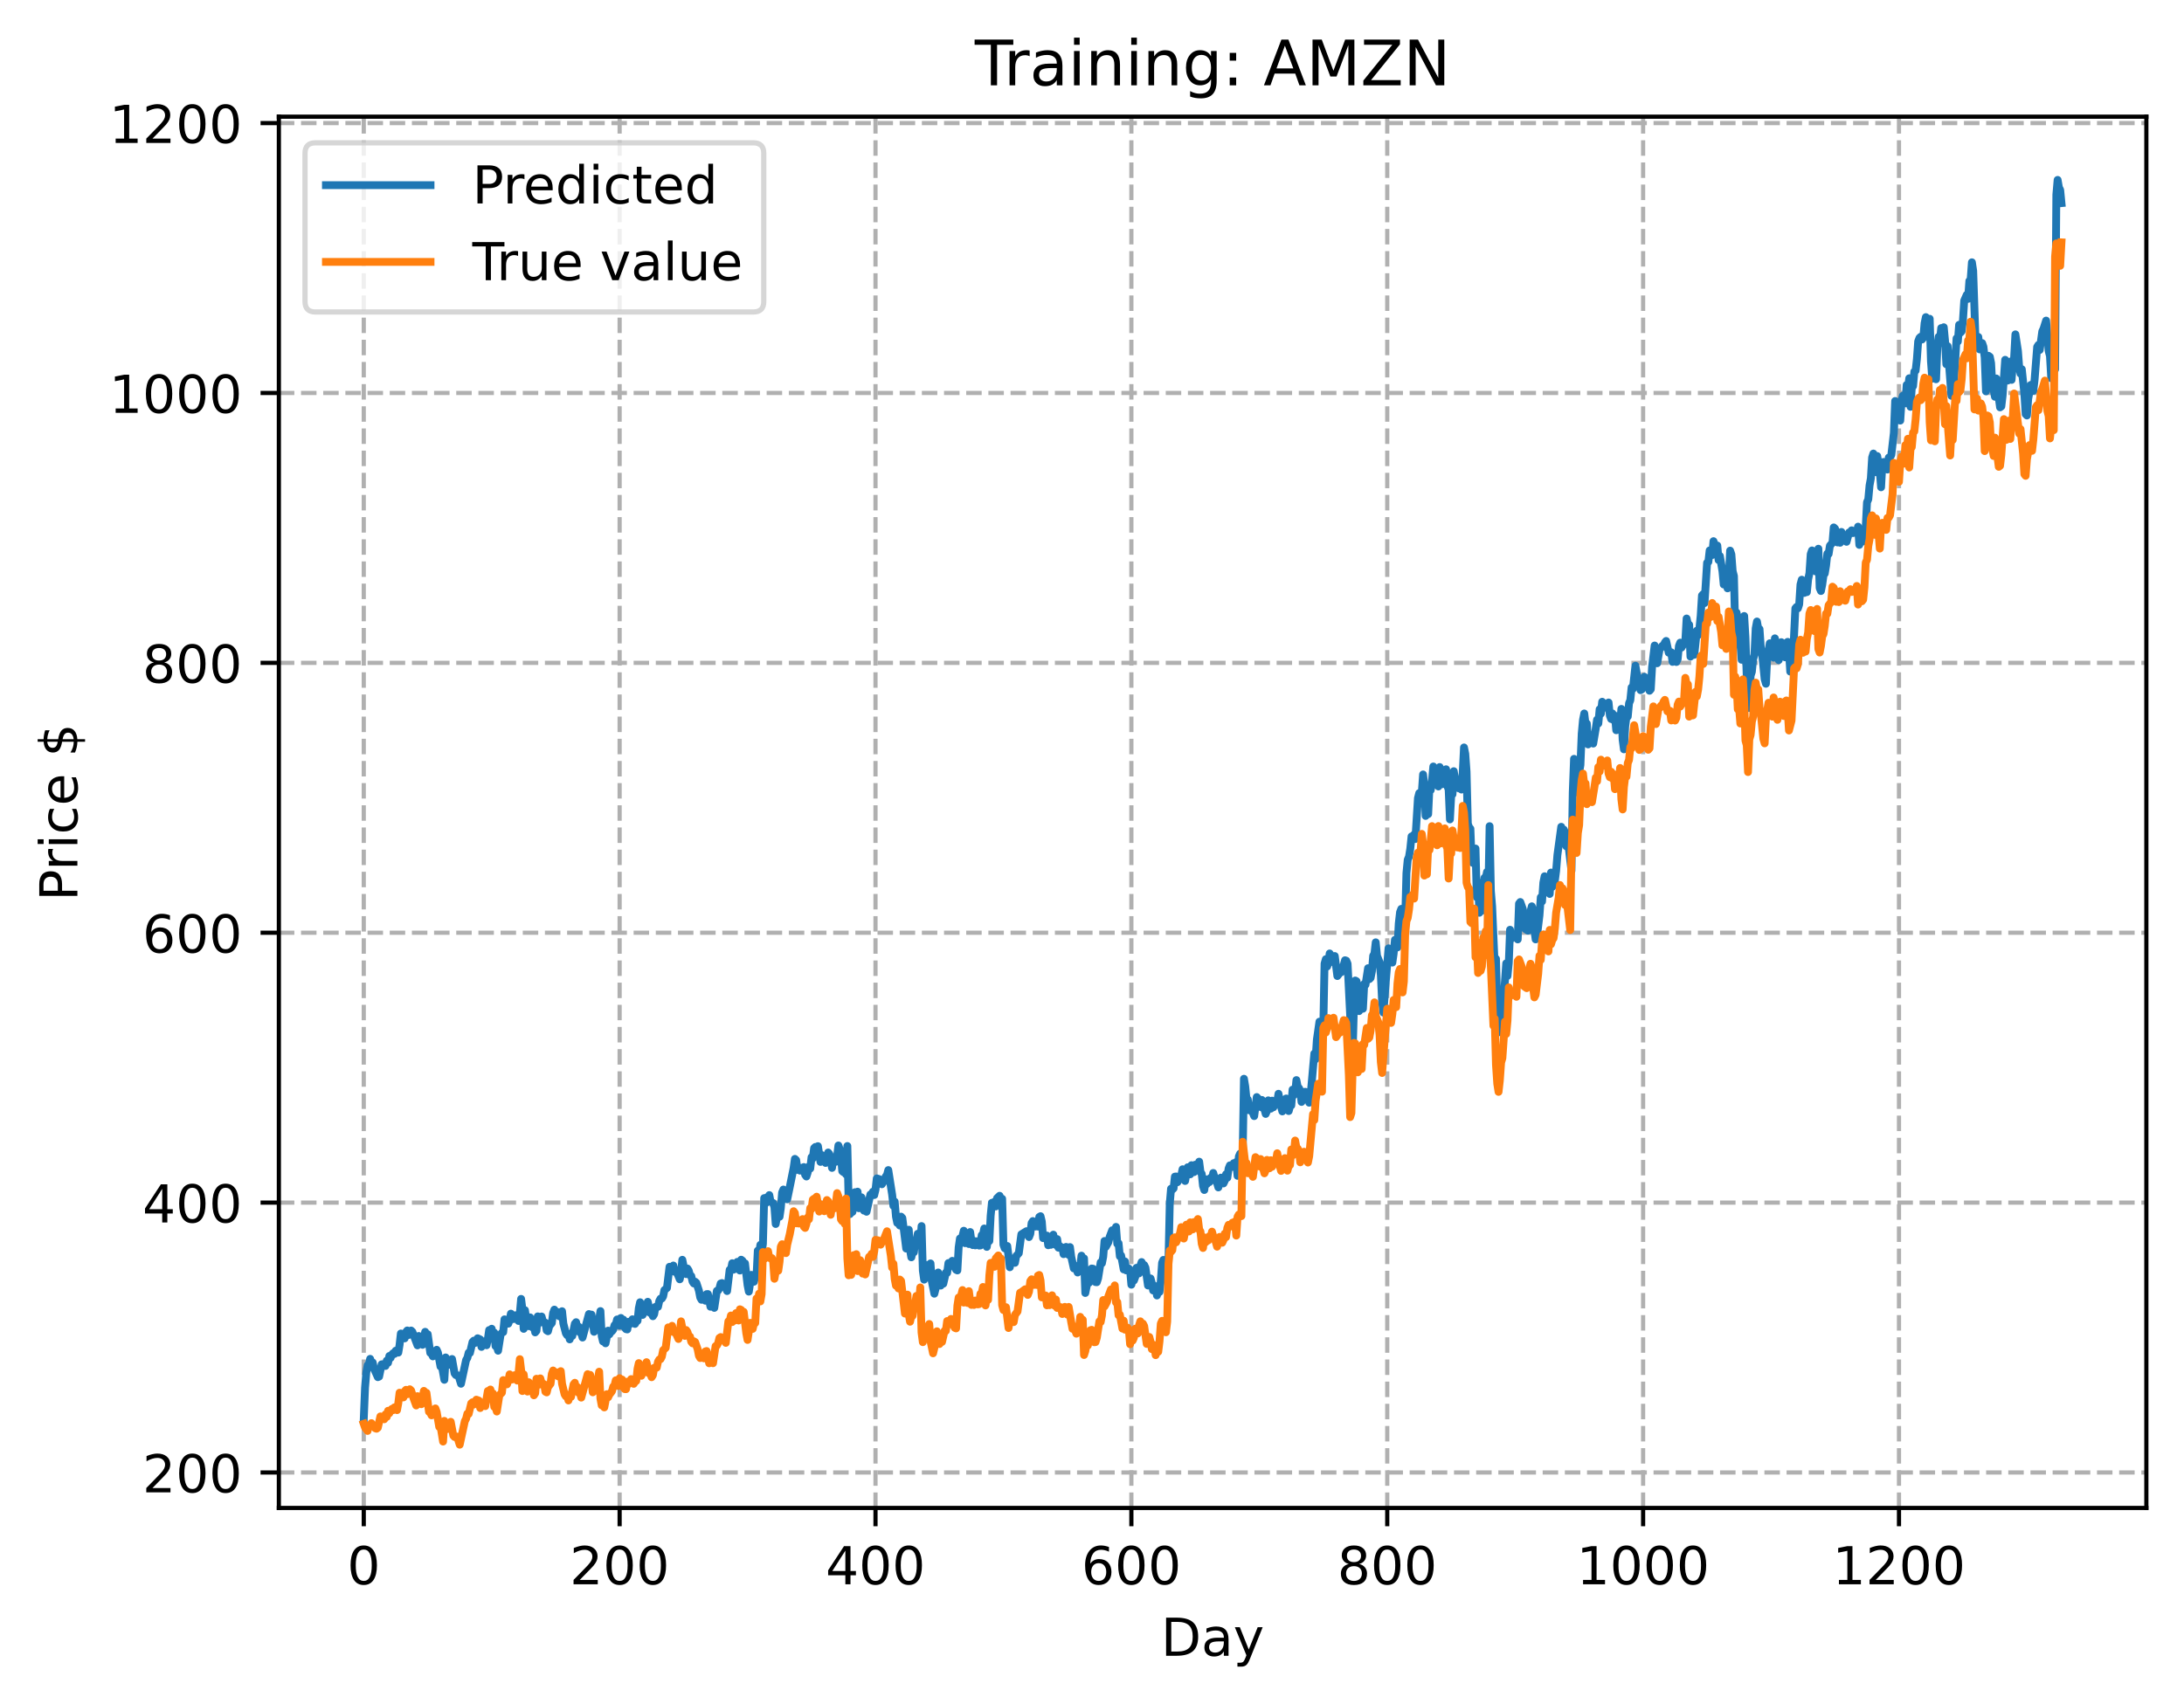 <?xml version="1.0" encoding="utf-8" standalone="no"?>
<!DOCTYPE svg PUBLIC "-//W3C//DTD SVG 1.1//EN"
  "http://www.w3.org/Graphics/SVG/1.1/DTD/svg11.dtd">
<!-- Created with matplotlib (https://matplotlib.org/) -->
<svg height="325.986pt" version="1.1" viewBox="0 0 417.648 325.986" width="417.648pt" xmlns="http://www.w3.org/2000/svg" xmlns:xlink="http://www.w3.org/1999/xlink">
 <defs>
  <style type="text/css">
*{stroke-linecap:butt;stroke-linejoin:round;}
  </style>
 </defs>
 <g id="figure_1">
  <g id="patch_1">
   <path d="M 0 325.986 
L 417.648 325.986 
L 417.648 0 
L 0 0 
z
" style="fill:#ffffff;"/>
  </g>
  <g id="axes_1">
   <g id="patch_2">
    <path d="M 53.328 288.43 
L 410.448 288.43 
L 410.448 22.318 
L 53.328 22.318 
z
" style="fill:#ffffff;"/>
   </g>
   <g id="matplotlib.axis_1">
    <g id="xtick_1">
     <g id="line2d_1">
      <path clip-path="url(#pa38b7b3f51)" d="M 69.561 288.43 
L 69.561 22.318 
" style="fill:none;stroke:#b0b0b0;stroke-dasharray:2.96,1.28;stroke-dashoffset:0;stroke-width:0.8;"/>
     </g>
     <g id="line2d_2">
      <defs>
       <path d="M 0 0 
L 0 3.5 
" id="mae83919c3c" style="stroke:#000000;stroke-width:0.8;"/>
      </defs>
      <g>
       <use style="stroke:#000000;stroke-width:0.8;" x="69.561" xlink:href="#mae83919c3c" y="288.43"/>
      </g>
     </g>
     <g id="text_1">
      <!-- 0 -->
      <defs>
       <path d="M 31.781 66.406 
Q 24.172 66.406 20.328 58.906 
Q 16.5 51.422 16.5 36.375 
Q 16.5 21.391 20.328 13.891 
Q 24.172 6.391 31.781 6.391 
Q 39.453 6.391 43.281 13.891 
Q 47.125 21.391 47.125 36.375 
Q 47.125 51.422 43.281 58.906 
Q 39.453 66.406 31.781 66.406 
z
M 31.781 74.219 
Q 44.047 74.219 50.516 64.516 
Q 56.984 54.828 56.984 36.375 
Q 56.984 17.969 50.516 8.266 
Q 44.047 -1.422 31.781 -1.422 
Q 19.531 -1.422 13.062 8.266 
Q 6.594 17.969 6.594 36.375 
Q 6.594 54.828 13.062 64.516 
Q 19.531 74.219 31.781 74.219 
z
" id="DejaVuSans-48"/>
      </defs>
      <g transform="translate(66.38 303.029)scale(0.1 -0.1)">
       <use xlink:href="#DejaVuSans-48"/>
      </g>
     </g>
    </g>
    <g id="xtick_2">
     <g id="line2d_3">
      <path clip-path="url(#pa38b7b3f51)" d="M 118.491 288.43 
L 118.491 22.318 
" style="fill:none;stroke:#b0b0b0;stroke-dasharray:2.96,1.28;stroke-dashoffset:0;stroke-width:0.8;"/>
     </g>
     <g id="line2d_4">
      <g>
       <use style="stroke:#000000;stroke-width:0.8;" x="118.491" xlink:href="#mae83919c3c" y="288.43"/>
      </g>
     </g>
     <g id="text_2">
      <!-- 200 -->
      <defs>
       <path d="M 19.188 8.297 
L 53.609 8.297 
L 53.609 0 
L 7.328 0 
L 7.328 8.297 
Q 12.938 14.109 22.625 23.891 
Q 32.328 33.688 34.812 36.531 
Q 39.547 41.844 41.422 45.531 
Q 43.312 49.219 43.312 52.781 
Q 43.312 58.594 39.234 62.25 
Q 35.156 65.922 28.609 65.922 
Q 23.969 65.922 18.812 64.312 
Q 13.672 62.703 7.812 59.422 
L 7.812 69.391 
Q 13.766 71.781 18.938 73 
Q 24.125 74.219 28.422 74.219 
Q 39.75 74.219 46.484 68.547 
Q 53.219 62.891 53.219 53.422 
Q 53.219 48.922 51.531 44.891 
Q 49.859 40.875 45.406 35.406 
Q 44.188 33.984 37.641 27.219 
Q 31.109 20.453 19.188 8.297 
z
" id="DejaVuSans-50"/>
      </defs>
      <g transform="translate(108.948 303.029)scale(0.1 -0.1)">
       <use xlink:href="#DejaVuSans-50"/>
       <use x="63.623" xlink:href="#DejaVuSans-48"/>
       <use x="127.246" xlink:href="#DejaVuSans-48"/>
      </g>
     </g>
    </g>
    <g id="xtick_3">
     <g id="line2d_5">
      <path clip-path="url(#pa38b7b3f51)" d="M 167.422 288.43 
L 167.422 22.318 
" style="fill:none;stroke:#b0b0b0;stroke-dasharray:2.96,1.28;stroke-dashoffset:0;stroke-width:0.8;"/>
     </g>
     <g id="line2d_6">
      <g>
       <use style="stroke:#000000;stroke-width:0.8;" x="167.422" xlink:href="#mae83919c3c" y="288.43"/>
      </g>
     </g>
     <g id="text_3">
      <!-- 400 -->
      <defs>
       <path d="M 37.797 64.312 
L 12.891 25.391 
L 37.797 25.391 
z
M 35.203 72.906 
L 47.609 72.906 
L 47.609 25.391 
L 58.016 25.391 
L 58.016 17.188 
L 47.609 17.188 
L 47.609 0 
L 37.797 0 
L 37.797 17.188 
L 4.891 17.188 
L 4.891 26.703 
z
" id="DejaVuSans-52"/>
      </defs>
      <g transform="translate(157.878 303.029)scale(0.1 -0.1)">
       <use xlink:href="#DejaVuSans-52"/>
       <use x="63.623" xlink:href="#DejaVuSans-48"/>
       <use x="127.246" xlink:href="#DejaVuSans-48"/>
      </g>
     </g>
    </g>
    <g id="xtick_4">
     <g id="line2d_7">
      <path clip-path="url(#pa38b7b3f51)" d="M 216.353 288.43 
L 216.353 22.318 
" style="fill:none;stroke:#b0b0b0;stroke-dasharray:2.96,1.28;stroke-dashoffset:0;stroke-width:0.8;"/>
     </g>
     <g id="line2d_8">
      <g>
       <use style="stroke:#000000;stroke-width:0.8;" x="216.353" xlink:href="#mae83919c3c" y="288.43"/>
      </g>
     </g>
     <g id="text_4">
      <!-- 600 -->
      <defs>
       <path d="M 33.016 40.375 
Q 26.375 40.375 22.484 35.828 
Q 18.609 31.297 18.609 23.391 
Q 18.609 15.531 22.484 10.953 
Q 26.375 6.391 33.016 6.391 
Q 39.656 6.391 43.531 10.953 
Q 47.406 15.531 47.406 23.391 
Q 47.406 31.297 43.531 35.828 
Q 39.656 40.375 33.016 40.375 
z
M 52.594 71.297 
L 52.594 62.312 
Q 48.875 64.062 45.094 64.984 
Q 41.312 65.922 37.594 65.922 
Q 27.828 65.922 22.672 59.328 
Q 17.531 52.734 16.797 39.406 
Q 19.672 43.656 24.016 45.922 
Q 28.375 48.188 33.594 48.188 
Q 44.578 48.188 50.953 41.516 
Q 57.328 34.859 57.328 23.391 
Q 57.328 12.156 50.688 5.359 
Q 44.047 -1.422 33.016 -1.422 
Q 20.359 -1.422 13.672 8.266 
Q 6.984 17.969 6.984 36.375 
Q 6.984 53.656 15.188 63.938 
Q 23.391 74.219 37.203 74.219 
Q 40.922 74.219 44.703 73.484 
Q 48.484 72.75 52.594 71.297 
z
" id="DejaVuSans-54"/>
      </defs>
      <g transform="translate(206.809 303.029)scale(0.1 -0.1)">
       <use xlink:href="#DejaVuSans-54"/>
       <use x="63.623" xlink:href="#DejaVuSans-48"/>
       <use x="127.246" xlink:href="#DejaVuSans-48"/>
      </g>
     </g>
    </g>
    <g id="xtick_5">
     <g id="line2d_9">
      <path clip-path="url(#pa38b7b3f51)" d="M 265.283 288.43 
L 265.283 22.318 
" style="fill:none;stroke:#b0b0b0;stroke-dasharray:2.96,1.28;stroke-dashoffset:0;stroke-width:0.8;"/>
     </g>
     <g id="line2d_10">
      <g>
       <use style="stroke:#000000;stroke-width:0.8;" x="265.283" xlink:href="#mae83919c3c" y="288.43"/>
      </g>
     </g>
     <g id="text_5">
      <!-- 800 -->
      <defs>
       <path d="M 31.781 34.625 
Q 24.75 34.625 20.719 30.859 
Q 16.703 27.094 16.703 20.516 
Q 16.703 13.922 20.719 10.156 
Q 24.75 6.391 31.781 6.391 
Q 38.812 6.391 42.859 10.172 
Q 46.922 13.969 46.922 20.516 
Q 46.922 27.094 42.891 30.859 
Q 38.875 34.625 31.781 34.625 
z
M 21.922 38.812 
Q 15.578 40.375 12.031 44.719 
Q 8.5 49.078 8.5 55.328 
Q 8.5 64.062 14.719 69.141 
Q 20.953 74.219 31.781 74.219 
Q 42.672 74.219 48.875 69.141 
Q 55.078 64.062 55.078 55.328 
Q 55.078 49.078 51.531 44.719 
Q 48 40.375 41.703 38.812 
Q 48.828 37.156 52.797 32.312 
Q 56.781 27.484 56.781 20.516 
Q 56.781 9.906 50.312 4.234 
Q 43.844 -1.422 31.781 -1.422 
Q 19.734 -1.422 13.25 4.234 
Q 6.781 9.906 6.781 20.516 
Q 6.781 27.484 10.781 32.312 
Q 14.797 37.156 21.922 38.812 
z
M 18.312 54.391 
Q 18.312 48.734 21.844 45.562 
Q 25.391 42.391 31.781 42.391 
Q 38.141 42.391 41.719 45.562 
Q 45.312 48.734 45.312 54.391 
Q 45.312 60.062 41.719 63.234 
Q 38.141 66.406 31.781 66.406 
Q 25.391 66.406 21.844 63.234 
Q 18.312 60.062 18.312 54.391 
z
" id="DejaVuSans-56"/>
      </defs>
      <g transform="translate(255.74 303.029)scale(0.1 -0.1)">
       <use xlink:href="#DejaVuSans-56"/>
       <use x="63.623" xlink:href="#DejaVuSans-48"/>
       <use x="127.246" xlink:href="#DejaVuSans-48"/>
      </g>
     </g>
    </g>
    <g id="xtick_6">
     <g id="line2d_11">
      <path clip-path="url(#pa38b7b3f51)" d="M 314.214 288.43 
L 314.214 22.318 
" style="fill:none;stroke:#b0b0b0;stroke-dasharray:2.96,1.28;stroke-dashoffset:0;stroke-width:0.8;"/>
     </g>
     <g id="line2d_12">
      <g>
       <use style="stroke:#000000;stroke-width:0.8;" x="314.214" xlink:href="#mae83919c3c" y="288.43"/>
      </g>
     </g>
     <g id="text_6">
      <!-- 1000 -->
      <defs>
       <path d="M 12.406 8.297 
L 28.516 8.297 
L 28.516 63.922 
L 10.984 60.406 
L 10.984 69.391 
L 28.422 72.906 
L 38.281 72.906 
L 38.281 8.297 
L 54.391 8.297 
L 54.391 0 
L 12.406 0 
z
" id="DejaVuSans-49"/>
      </defs>
      <g transform="translate(301.489 303.029)scale(0.1 -0.1)">
       <use xlink:href="#DejaVuSans-49"/>
       <use x="63.623" xlink:href="#DejaVuSans-48"/>
       <use x="127.246" xlink:href="#DejaVuSans-48"/>
       <use x="190.869" xlink:href="#DejaVuSans-48"/>
      </g>
     </g>
    </g>
    <g id="xtick_7">
     <g id="line2d_13">
      <path clip-path="url(#pa38b7b3f51)" d="M 363.144 288.43 
L 363.144 22.318 
" style="fill:none;stroke:#b0b0b0;stroke-dasharray:2.96,1.28;stroke-dashoffset:0;stroke-width:0.8;"/>
     </g>
     <g id="line2d_14">
      <g>
       <use style="stroke:#000000;stroke-width:0.8;" x="363.144" xlink:href="#mae83919c3c" y="288.43"/>
      </g>
     </g>
     <g id="text_7">
      <!-- 1200 -->
      <g transform="translate(350.419 303.029)scale(0.1 -0.1)">
       <use xlink:href="#DejaVuSans-49"/>
       <use x="63.623" xlink:href="#DejaVuSans-50"/>
       <use x="127.246" xlink:href="#DejaVuSans-48"/>
       <use x="190.869" xlink:href="#DejaVuSans-48"/>
      </g>
     </g>
    </g>
    <g id="text_8">
     <!-- Day -->
     <defs>
      <path d="M 19.672 64.797 
L 19.672 8.109 
L 31.594 8.109 
Q 46.688 8.109 53.688 14.938 
Q 60.688 21.781 60.688 36.531 
Q 60.688 51.172 53.688 57.984 
Q 46.688 64.797 31.594 64.797 
z
M 9.812 72.906 
L 30.078 72.906 
Q 51.266 72.906 61.172 64.094 
Q 71.094 55.281 71.094 36.531 
Q 71.094 17.672 61.125 8.828 
Q 51.172 0 30.078 0 
L 9.812 0 
z
" id="DejaVuSans-68"/>
      <path d="M 34.281 27.484 
Q 23.391 27.484 19.188 25 
Q 14.984 22.516 14.984 16.5 
Q 14.984 11.719 18.141 8.906 
Q 21.297 6.109 26.703 6.109 
Q 34.188 6.109 38.703 11.406 
Q 43.219 16.703 43.219 25.484 
L 43.219 27.484 
z
M 52.203 31.203 
L 52.203 0 
L 43.219 0 
L 43.219 8.297 
Q 40.141 3.328 35.547 0.953 
Q 30.953 -1.422 24.312 -1.422 
Q 15.922 -1.422 10.953 3.297 
Q 6 8.016 6 15.922 
Q 6 25.141 12.172 29.828 
Q 18.359 34.516 30.609 34.516 
L 43.219 34.516 
L 43.219 35.406 
Q 43.219 41.609 39.141 45 
Q 35.062 48.391 27.688 48.391 
Q 23 48.391 18.547 47.266 
Q 14.109 46.141 10.016 43.891 
L 10.016 52.203 
Q 14.938 54.109 19.578 55.047 
Q 24.219 56 28.609 56 
Q 40.484 56 46.344 49.844 
Q 52.203 43.703 52.203 31.203 
z
" id="DejaVuSans-97"/>
      <path d="M 32.172 -5.078 
Q 28.375 -14.844 24.75 -17.812 
Q 21.141 -20.797 15.094 -20.797 
L 7.906 -20.797 
L 7.906 -13.281 
L 13.188 -13.281 
Q 16.891 -13.281 18.938 -11.516 
Q 21 -9.766 23.484 -3.219 
L 25.094 0.875 
L 2.984 54.688 
L 12.5 54.688 
L 29.594 11.922 
L 46.688 54.688 
L 56.203 54.688 
z
" id="DejaVuSans-121"/>
     </defs>
     <g transform="translate(222.015 316.707)scale(0.1 -0.1)">
      <use xlink:href="#DejaVuSans-68"/>
      <use x="77.002" xlink:href="#DejaVuSans-97"/>
      <use x="138.281" xlink:href="#DejaVuSans-121"/>
     </g>
    </g>
   </g>
   <g id="matplotlib.axis_2">
    <g id="ytick_1">
     <g id="line2d_15">
      <path clip-path="url(#pa38b7b3f51)" d="M 53.328 281.651 
L 410.448 281.651 
" style="fill:none;stroke:#b0b0b0;stroke-dasharray:2.96,1.28;stroke-dashoffset:0;stroke-width:0.8;"/>
     </g>
     <g id="line2d_16">
      <defs>
       <path d="M 0 0 
L -3.5 0 
" id="m2e8c2e72ef" style="stroke:#000000;stroke-width:0.8;"/>
      </defs>
      <g>
       <use style="stroke:#000000;stroke-width:0.8;" x="53.328" xlink:href="#m2e8c2e72ef" y="281.651"/>
      </g>
     </g>
     <g id="text_9">
      <!-- 200 -->
      <g transform="translate(27.241 285.45)scale(0.1 -0.1)">
       <use xlink:href="#DejaVuSans-50"/>
       <use x="63.623" xlink:href="#DejaVuSans-48"/>
       <use x="127.246" xlink:href="#DejaVuSans-48"/>
      </g>
     </g>
    </g>
    <g id="ytick_2">
     <g id="line2d_17">
      <path clip-path="url(#pa38b7b3f51)" d="M 53.328 230.029 
L 410.448 230.029 
" style="fill:none;stroke:#b0b0b0;stroke-dasharray:2.96,1.28;stroke-dashoffset:0;stroke-width:0.8;"/>
     </g>
     <g id="line2d_18">
      <g>
       <use style="stroke:#000000;stroke-width:0.8;" x="53.328" xlink:href="#m2e8c2e72ef" y="230.029"/>
      </g>
     </g>
     <g id="text_10">
      <!-- 400 -->
      <g transform="translate(27.241 233.828)scale(0.1 -0.1)">
       <use xlink:href="#DejaVuSans-52"/>
       <use x="63.623" xlink:href="#DejaVuSans-48"/>
       <use x="127.246" xlink:href="#DejaVuSans-48"/>
      </g>
     </g>
    </g>
    <g id="ytick_3">
     <g id="line2d_19">
      <path clip-path="url(#pa38b7b3f51)" d="M 53.328 178.407 
L 410.448 178.407 
" style="fill:none;stroke:#b0b0b0;stroke-dasharray:2.96,1.28;stroke-dashoffset:0;stroke-width:0.8;"/>
     </g>
     <g id="line2d_20">
      <g>
       <use style="stroke:#000000;stroke-width:0.8;" x="53.328" xlink:href="#m2e8c2e72ef" y="178.407"/>
      </g>
     </g>
     <g id="text_11">
      <!-- 600 -->
      <g transform="translate(27.241 182.207)scale(0.1 -0.1)">
       <use xlink:href="#DejaVuSans-54"/>
       <use x="63.623" xlink:href="#DejaVuSans-48"/>
       <use x="127.246" xlink:href="#DejaVuSans-48"/>
      </g>
     </g>
    </g>
    <g id="ytick_4">
     <g id="line2d_21">
      <path clip-path="url(#pa38b7b3f51)" d="M 53.328 126.785 
L 410.448 126.785 
" style="fill:none;stroke:#b0b0b0;stroke-dasharray:2.96,1.28;stroke-dashoffset:0;stroke-width:0.8;"/>
     </g>
     <g id="line2d_22">
      <g>
       <use style="stroke:#000000;stroke-width:0.8;" x="53.328" xlink:href="#m2e8c2e72ef" y="126.785"/>
      </g>
     </g>
     <g id="text_12">
      <!-- 800 -->
      <g transform="translate(27.241 130.585)scale(0.1 -0.1)">
       <use xlink:href="#DejaVuSans-56"/>
       <use x="63.623" xlink:href="#DejaVuSans-48"/>
       <use x="127.246" xlink:href="#DejaVuSans-48"/>
      </g>
     </g>
    </g>
    <g id="ytick_5">
     <g id="line2d_23">
      <path clip-path="url(#pa38b7b3f51)" d="M 53.328 75.163 
L 410.448 75.163 
" style="fill:none;stroke:#b0b0b0;stroke-dasharray:2.96,1.28;stroke-dashoffset:0;stroke-width:0.8;"/>
     </g>
     <g id="line2d_24">
      <g>
       <use style="stroke:#000000;stroke-width:0.8;" x="53.328" xlink:href="#m2e8c2e72ef" y="75.163"/>
      </g>
     </g>
     <g id="text_13">
      <!-- 1000 -->
      <g transform="translate(20.878 78.963)scale(0.1 -0.1)">
       <use xlink:href="#DejaVuSans-49"/>
       <use x="63.623" xlink:href="#DejaVuSans-48"/>
       <use x="127.246" xlink:href="#DejaVuSans-48"/>
       <use x="190.869" xlink:href="#DejaVuSans-48"/>
      </g>
     </g>
    </g>
    <g id="ytick_6">
     <g id="line2d_25">
      <path clip-path="url(#pa38b7b3f51)" d="M 53.328 23.541 
L 410.448 23.541 
" style="fill:none;stroke:#b0b0b0;stroke-dasharray:2.96,1.28;stroke-dashoffset:0;stroke-width:0.8;"/>
     </g>
     <g id="line2d_26">
      <g>
       <use style="stroke:#000000;stroke-width:0.8;" x="53.328" xlink:href="#m2e8c2e72ef" y="23.541"/>
      </g>
     </g>
     <g id="text_14">
      <!-- 1200 -->
      <g transform="translate(20.878 27.341)scale(0.1 -0.1)">
       <use xlink:href="#DejaVuSans-49"/>
       <use x="63.623" xlink:href="#DejaVuSans-50"/>
       <use x="127.246" xlink:href="#DejaVuSans-48"/>
       <use x="190.869" xlink:href="#DejaVuSans-48"/>
      </g>
     </g>
    </g>
    <g id="text_15">
     <!-- Price $ -->
     <defs>
      <path d="M 19.672 64.797 
L 19.672 37.406 
L 32.078 37.406 
Q 38.969 37.406 42.719 40.969 
Q 46.484 44.531 46.484 51.125 
Q 46.484 57.672 42.719 61.234 
Q 38.969 64.797 32.078 64.797 
z
M 9.812 72.906 
L 32.078 72.906 
Q 44.344 72.906 50.609 67.359 
Q 56.891 61.812 56.891 51.125 
Q 56.891 40.328 50.609 34.812 
Q 44.344 29.297 32.078 29.297 
L 19.672 29.297 
L 19.672 0 
L 9.812 0 
z
" id="DejaVuSans-80"/>
      <path d="M 41.109 46.297 
Q 39.594 47.172 37.812 47.578 
Q 36.031 48 33.891 48 
Q 26.266 48 22.188 43.047 
Q 18.109 38.094 18.109 28.812 
L 18.109 0 
L 9.078 0 
L 9.078 54.688 
L 18.109 54.688 
L 18.109 46.188 
Q 20.953 51.172 25.484 53.578 
Q 30.031 56 36.531 56 
Q 37.453 56 38.578 55.875 
Q 39.703 55.766 41.062 55.516 
z
" id="DejaVuSans-114"/>
      <path d="M 9.422 54.688 
L 18.406 54.688 
L 18.406 0 
L 9.422 0 
z
M 9.422 75.984 
L 18.406 75.984 
L 18.406 64.594 
L 9.422 64.594 
z
" id="DejaVuSans-105"/>
      <path d="M 48.781 52.594 
L 48.781 44.188 
Q 44.969 46.297 41.141 47.344 
Q 37.312 48.391 33.406 48.391 
Q 24.656 48.391 19.812 42.844 
Q 14.984 37.312 14.984 27.297 
Q 14.984 17.281 19.812 11.734 
Q 24.656 6.203 33.406 6.203 
Q 37.312 6.203 41.141 7.25 
Q 44.969 8.297 48.781 10.406 
L 48.781 2.094 
Q 45.016 0.344 40.984 -0.531 
Q 36.969 -1.422 32.422 -1.422 
Q 20.062 -1.422 12.781 6.344 
Q 5.516 14.109 5.516 27.297 
Q 5.516 40.672 12.859 48.328 
Q 20.219 56 33.016 56 
Q 37.156 56 41.109 55.141 
Q 45.062 54.297 48.781 52.594 
z
" id="DejaVuSans-99"/>
      <path d="M 56.203 29.594 
L 56.203 25.203 
L 14.891 25.203 
Q 15.484 15.922 20.484 11.062 
Q 25.484 6.203 34.422 6.203 
Q 39.594 6.203 44.453 7.469 
Q 49.312 8.734 54.109 11.281 
L 54.109 2.781 
Q 49.266 0.734 44.188 -0.344 
Q 39.109 -1.422 33.891 -1.422 
Q 20.797 -1.422 13.156 6.188 
Q 5.516 13.812 5.516 26.812 
Q 5.516 40.234 12.766 48.109 
Q 20.016 56 32.328 56 
Q 43.359 56 49.781 48.891 
Q 56.203 41.797 56.203 29.594 
z
M 47.219 32.234 
Q 47.125 39.594 43.094 43.984 
Q 39.062 48.391 32.422 48.391 
Q 24.906 48.391 20.391 44.141 
Q 15.875 39.891 15.188 32.172 
z
" id="DejaVuSans-101"/>
      <path id="DejaVuSans-32"/>
      <path d="M 33.797 -14.703 
L 28.906 -14.703 
L 28.859 0 
Q 23.734 0.094 18.609 1.188 
Q 13.484 2.297 8.297 4.5 
L 8.297 13.281 
Q 13.281 10.156 18.375 8.562 
Q 23.484 6.984 28.906 6.938 
L 28.906 29.203 
Q 18.109 30.953 13.203 35.156 
Q 8.297 39.359 8.297 46.688 
Q 8.297 54.641 13.625 59.219 
Q 18.953 63.812 28.906 64.5 
L 28.906 75.984 
L 33.797 75.984 
L 33.797 64.656 
Q 38.328 64.453 42.578 63.688 
Q 46.828 62.938 50.875 61.625 
L 50.875 53.078 
Q 46.828 55.125 42.547 56.25 
Q 38.281 57.375 33.797 57.562 
L 33.797 36.719 
Q 44.875 35.016 50.094 30.609 
Q 55.328 26.219 55.328 18.609 
Q 55.328 10.359 49.781 5.594 
Q 44.234 0.828 33.797 0.094 
z
M 28.906 37.594 
L 28.906 57.625 
Q 23.25 56.984 20.266 54.391 
Q 17.281 51.812 17.281 47.516 
Q 17.281 43.312 20.031 40.969 
Q 22.797 38.625 28.906 37.594 
z
M 33.797 28.219 
L 33.797 7.078 
Q 39.984 7.906 43.141 10.594 
Q 46.297 13.281 46.297 17.672 
Q 46.297 21.969 43.281 24.5 
Q 40.281 27.047 33.797 28.219 
z
" id="DejaVuSans-36"/>
     </defs>
     <g transform="translate(14.798 172.342)rotate(-90)scale(0.1 -0.1)">
      <use xlink:href="#DejaVuSans-80"/>
      <use x="58.553" xlink:href="#DejaVuSans-114"/>
      <use x="99.666" xlink:href="#DejaVuSans-105"/>
      <use x="127.449" xlink:href="#DejaVuSans-99"/>
      <use x="182.43" xlink:href="#DejaVuSans-101"/>
      <use x="243.953" xlink:href="#DejaVuSans-32"/>
      <use x="275.74" xlink:href="#DejaVuSans-36"/>
     </g>
    </g>
   </g>
   <g id="line2d_27">
    <path clip-path="url(#pa38b7b3f51)" d="M 69.561 271.451 
L 69.806 265.432 
L 70.05 262.542 
L 70.295 261.149 
L 70.539 260.898 
L 70.784 259.915 
L 71.029 260.667 
L 71.273 260.603 
L 71.518 261.774 
L 72.252 263.416 
L 72.497 263.311 
L 72.986 260.959 
L 73.231 260.933 
L 73.72 261.272 
L 73.965 260.253 
L 74.209 260.673 
L 74.454 259.363 
L 74.699 259.724 
L 74.943 259.087 
L 75.188 258.824 
L 75.433 258.976 
L 75.677 258.352 
L 75.922 258.342 
L 76.166 258.724 
L 76.411 257.245 
L 76.656 255.065 
L 77.145 255.944 
L 77.39 255.997 
L 77.634 254.795 
L 77.879 254.486 
L 78.124 255.352 
L 78.368 255.215 
L 78.613 254.496 
L 78.858 254.733 
L 79.836 257.335 
L 80.081 255.542 
L 80.815 257.224 
L 81.304 254.746 
L 81.549 255.274 
L 81.794 255.203 
L 82.283 258.777 
L 82.527 258.93 
L 82.772 259.439 
L 83.017 258.988 
L 83.261 259.092 
L 83.506 258.178 
L 83.751 258.741 
L 84.24 261.388 
L 84.485 261.166 
L 84.974 263.92 
L 85.219 259.644 
L 85.463 260.846 
L 85.708 261.047 
L 85.953 261.03 
L 86.197 260.659 
L 86.442 259.945 
L 86.931 262.694 
L 87.176 263.017 
L 87.665 263.091 
L 88.154 264.677 
L 89.133 260.134 
L 89.378 259.719 
L 89.622 258.741 
L 89.867 258.781 
L 90.356 256.695 
L 90.601 256.431 
L 90.846 256.877 
L 91.335 255.977 
L 91.824 256.196 
L 92.069 257.629 
L 92.314 256.836 
L 92.558 256.567 
L 92.803 256.741 
L 93.048 257.313 
L 93.292 256.154 
L 93.537 254.41 
L 93.781 255.026 
L 94.026 254.155 
L 94.271 255.285 
L 94.515 254.898 
L 94.76 257.475 
L 95.005 257.513 
L 95.249 258.359 
L 95.739 255.223 
L 95.983 254.93 
L 96.228 254.811 
L 96.473 252.356 
L 96.717 252.858 
L 96.962 252.9 
L 97.207 253.184 
L 97.451 252.542 
L 97.696 251.268 
L 97.941 251.487 
L 98.185 252.308 
L 98.675 251.571 
L 99.164 252.668 
L 99.409 251.225 
L 99.653 248.445 
L 99.898 250.395 
L 100.142 254.177 
L 100.387 250.603 
L 100.632 252.246 
L 100.876 252.328 
L 101.121 253.667 
L 101.366 251.978 
L 101.61 253.303 
L 101.855 253.921 
L 102.1 253.552 
L 102.344 254.852 
L 102.589 254.552 
L 102.834 251.792 
L 103.078 251.869 
L 103.323 252.971 
L 103.568 251.813 
L 103.812 252.714 
L 104.302 253.015 
L 104.546 254.479 
L 104.791 254.631 
L 105.036 253.649 
L 105.525 253.06 
L 105.769 251.157 
L 106.014 250.499 
L 106.259 250.988 
L 106.748 250.989 
L 106.993 251.795 
L 107.237 251.043 
L 107.482 250.805 
L 107.727 253.149 
L 108.216 255.031 
L 108.461 255.395 
L 108.705 255.169 
L 108.95 256.19 
L 109.195 255.072 
L 109.439 255.539 
L 109.929 253.192 
L 110.173 252.903 
L 110.418 254.183 
L 110.663 253.753 
L 110.907 254.875 
L 111.152 254.894 
L 111.397 255.838 
L 112.62 251.343 
L 112.864 252.635 
L 113.109 251.444 
L 113.354 252.707 
L 113.598 254.739 
L 113.843 254.502 
L 114.088 253.694 
L 114.332 252.342 
L 114.577 252.414 
L 114.822 250.776 
L 115.066 255.563 
L 115.311 256.584 
L 115.556 255.48 
L 115.8 256.941 
L 116.29 254.52 
L 116.534 255.226 
L 116.779 254.802 
L 117.024 254.638 
L 117.268 254.33 
L 117.513 253.483 
L 117.757 253.317 
L 118.002 252.38 
L 118.491 253.551 
L 118.736 252.095 
L 118.981 252.704 
L 119.225 252.426 
L 119.47 253.936 
L 119.715 254.237 
L 119.959 254.287 
L 120.204 252.828 
L 120.449 253.28 
L 120.693 252.98 
L 120.938 252.343 
L 121.427 253.232 
L 121.672 252.818 
L 121.917 252.629 
L 122.161 250.222 
L 122.406 249.086 
L 122.651 250.692 
L 122.895 251.513 
L 123.14 250.47 
L 123.385 250.967 
L 123.874 249.001 
L 124.363 251.151 
L 124.608 251.115 
L 124.852 251.761 
L 125.097 251.379 
L 125.342 249.972 
L 125.831 249.961 
L 126.076 248.824 
L 126.32 248.397 
L 126.565 248.381 
L 126.81 247.972 
L 127.054 246.767 
L 127.544 246.358 
L 128.033 242.303 
L 128.278 242.546 
L 128.522 242.491 
L 128.767 242.062 
L 129.012 243.255 
L 129.256 242.959 
L 129.745 244.097 
L 129.99 244.7 
L 130.235 243.454 
L 130.479 240.966 
L 130.969 243.336 
L 131.213 243.708 
L 131.458 242.634 
L 131.703 243.031 
L 131.947 243.926 
L 132.192 244.069 
L 132.437 245.138 
L 132.681 245.493 
L 132.926 245.157 
L 133.171 245.384 
L 133.66 246.876 
L 133.905 248.175 
L 134.149 248.615 
L 134.394 248.427 
L 134.639 248.085 
L 134.883 248.793 
L 135.128 247.537 
L 135.373 247.52 
L 135.862 249.945 
L 136.106 249.841 
L 136.351 249.305 
L 136.596 250.166 
L 137.085 246.907 
L 137.33 246.84 
L 137.574 246.426 
L 137.819 245.504 
L 138.064 245.419 
L 138.798 246.362 
L 139.042 246.945 
L 139.532 242.881 
L 139.776 242.895 
L 140.021 241.621 
L 140.266 242.855 
L 140.51 242.239 
L 140.755 242.693 
L 141 241.363 
L 141.244 242.02 
L 141.489 243.02 
L 141.733 240.951 
L 141.978 241.133 
L 142.223 242.653 
L 142.467 241.637 
L 142.957 245.807 
L 143.201 247.054 
L 143.691 243.847 
L 143.935 243.984 
L 144.18 245.167 
L 144.425 244.183 
L 144.669 244.148 
L 144.914 239.214 
L 145.159 239.779 
L 145.403 238.111 
L 145.648 239.559 
L 145.893 237.912 
L 146.137 229.167 
L 146.382 230.198 
L 146.627 229.028 
L 146.871 229.356 
L 147.116 228.589 
L 147.361 229.889 
L 147.85 230.106 
L 148.094 230.901 
L 148.339 234.119 
L 148.828 231.409 
L 149.073 232.737 
L 149.318 231.054 
L 149.562 228.106 
L 149.807 227.527 
L 150.296 228.674 
L 150.541 229.399 
L 151.03 227.027 
L 151.764 223.393 
L 152.009 221.668 
L 152.254 221.903 
L 152.498 223.774 
L 152.743 223.452 
L 152.988 223.915 
L 153.232 223.376 
L 153.477 223.95 
L 153.721 223.228 
L 153.966 224.716 
L 154.211 225.035 
L 154.455 224.283 
L 154.7 223.111 
L 154.945 223.515 
L 155.189 221.346 
L 155.434 221.564 
L 155.679 219.613 
L 155.923 219.381 
L 156.168 220.454 
L 156.413 219.233 
L 156.902 222.246 
L 157.147 220.936 
L 157.636 221.717 
L 157.881 222.443 
L 158.37 220.445 
L 158.615 220.759 
L 158.859 221.66 
L 159.104 223.389 
L 159.349 221.734 
L 159.593 222.188 
L 159.838 222.226 
L 160.082 221.106 
L 160.327 219.103 
L 160.572 219.791 
L 160.816 220.993 
L 161.061 224.012 
L 161.306 224.208 
L 161.55 222.056 
L 161.795 224.641 
L 162.04 219.205 
L 162.284 229.691 
L 162.529 232.232 
L 162.774 231.507 
L 163.018 231.812 
L 163.508 228.034 
L 163.752 228.115 
L 163.997 227.937 
L 164.242 231.103 
L 164.486 229.011 
L 164.731 229.01 
L 164.976 229.957 
L 165.22 231.568 
L 165.465 230.977 
L 165.709 231.779 
L 166.443 228.48 
L 166.688 228.435 
L 166.933 227.942 
L 167.177 228.577 
L 167.422 227.571 
L 167.667 225.392 
L 168.156 225.546 
L 168.645 226.516 
L 169.135 225.747 
L 169.379 225.047 
L 169.624 224.721 
L 169.869 223.805 
L 170.603 228.489 
L 170.847 230.65 
L 171.092 229.844 
L 171.337 232.72 
L 171.581 233.918 
L 171.826 233.923 
L 172.07 234.41 
L 172.315 232.714 
L 172.56 232.981 
L 173.294 238.822 
L 173.538 236.402 
L 173.783 235.215 
L 174.028 239.069 
L 174.272 240.493 
L 174.517 239.475 
L 174.762 239.525 
L 175.006 237.648 
L 175.251 237.424 
L 175.496 235.989 
L 175.74 236.485 
L 175.985 237.779 
L 176.23 234.515 
L 176.474 243.026 
L 176.719 244.76 
L 177.453 241.945 
L 177.697 242.046 
L 177.942 241.659 
L 178.187 245.049 
L 178.676 247.453 
L 178.921 246.499 
L 179.165 243.807 
L 179.41 243.395 
L 179.655 245.251 
L 179.899 245.901 
L 180.144 245.263 
L 180.389 245.543 
L 180.878 243.426 
L 181.123 243.468 
L 181.367 241.592 
L 181.857 242.082 
L 182.101 241.167 
L 182.346 241.472 
L 182.591 242.425 
L 182.835 242.873 
L 183.08 243 
L 183.325 238.588 
L 183.569 236.894 
L 183.814 237.416 
L 184.303 235.41 
L 184.548 237.788 
L 184.792 237.706 
L 185.037 237.4 
L 185.282 237.951 
L 185.526 235.654 
L 185.771 237.489 
L 186.016 238.156 
L 186.26 237.362 
L 186.505 238.209 
L 186.75 237.419 
L 187.239 238.25 
L 187.484 238.227 
L 187.728 236.27 
L 187.973 236.154 
L 188.218 234.979 
L 188.462 236.02 
L 188.707 238.499 
L 188.952 236.865 
L 189.196 237.379 
L 189.441 232.553 
L 189.685 230.063 
L 189.93 230.239 
L 190.175 229.86 
L 190.419 230.767 
L 190.664 229.186 
L 191.153 228.721 
L 191.398 229.455 
L 191.643 229.288 
L 191.887 238.089 
L 192.132 238.768 
L 192.377 238.89 
L 192.621 238.324 
L 193.111 242.394 
L 193.355 240.706 
L 193.6 241.13 
L 193.845 240.829 
L 194.089 241.55 
L 194.334 240.24 
L 194.823 239.714 
L 195.312 236.1 
L 196.291 235.495 
L 196.536 236.265 
L 196.78 236.62 
L 197.025 236.002 
L 197.27 233.953 
L 197.514 233.558 
L 197.759 234.356 
L 198.004 234.61 
L 198.248 233.744 
L 198.493 234.613 
L 198.738 232.77 
L 198.982 232.627 
L 199.227 233.648 
L 199.472 236.824 
L 199.716 236.344 
L 199.961 236.529 
L 200.206 236.338 
L 200.45 238.186 
L 200.695 237.164 
L 200.94 238.109 
L 201.184 237.851 
L 201.429 236.16 
L 201.673 237.874 
L 201.918 238.138 
L 202.163 237.002 
L 202.407 238.654 
L 202.652 238.329 
L 202.897 238.72 
L 203.141 238.597 
L 203.386 239.889 
L 203.631 239.628 
L 203.875 238.499 
L 204.12 238.653 
L 204.365 240.023 
L 204.609 238.535 
L 204.854 240.394 
L 205.343 242.613 
L 205.588 242.103 
L 206.077 243.398 
L 206.322 243.166 
L 206.567 242.51 
L 206.811 240.179 
L 207.056 240.817 
L 207.3 240.696 
L 207.545 247.316 
L 208.034 244.894 
L 208.279 245.348 
L 208.768 242.634 
L 209.013 242.673 
L 209.258 243.535 
L 209.502 245.232 
L 209.747 245.251 
L 209.992 244.489 
L 210.481 241.459 
L 210.726 241.628 
L 210.97 240.37 
L 211.215 237.369 
L 211.46 238.5 
L 211.949 237.612 
L 212.194 236.607 
L 212.683 235.317 
L 212.928 235.517 
L 213.172 235.95 
L 213.417 234.675 
L 213.661 237.911 
L 213.906 237.811 
L 214.151 240.304 
L 214.395 240.153 
L 214.885 242.808 
L 215.129 241.282 
L 215.374 242.997 
L 215.619 242.612 
L 215.863 242.632 
L 216.108 242.951 
L 216.353 245.736 
L 216.597 244.69 
L 216.842 244.928 
L 217.087 244.271 
L 217.331 242.504 
L 217.576 242.626 
L 217.821 243.571 
L 218.065 242.101 
L 218.31 241.399 
L 218.555 241.91 
L 218.799 241.961 
L 219.044 242.469 
L 219.533 245.884 
L 220.022 244.529 
L 220.267 245.432 
L 220.512 246.837 
L 220.756 245.93 
L 221.001 246.23 
L 221.246 247.79 
L 221.49 246.786 
L 221.735 247.126 
L 221.98 245.031 
L 222.224 241.539 
L 222.469 240.993 
L 223.203 243.343 
L 223.448 241.292 
L 223.692 230.269 
L 223.937 227.371 
L 224.182 227.552 
L 224.426 227.306 
L 224.671 225.061 
L 224.916 225.033 
L 225.16 226.127 
L 225.894 224.791 
L 226.139 223.651 
L 226.383 225.333 
L 226.628 225.892 
L 227.117 223.269 
L 227.362 224.191 
L 227.607 224.62 
L 227.851 222.871 
L 228.096 223.004 
L 228.341 224.193 
L 228.585 222.775 
L 228.83 223.049 
L 229.075 223.535 
L 229.319 222.195 
L 229.564 224.165 
L 229.809 224.539 
L 230.053 226.839 
L 230.298 227.617 
L 230.543 225.557 
L 230.787 226.474 
L 231.032 225.744 
L 231.276 226.11 
L 231.521 225.268 
L 231.766 225.751 
L 232.01 224.355 
L 232.255 225.197 
L 232.5 225.456 
L 232.989 227.123 
L 233.478 225.246 
L 233.968 226.363 
L 234.212 225.857 
L 234.457 224.604 
L 234.702 225.279 
L 234.946 223.519 
L 235.191 222.903 
L 235.68 223.201 
L 235.925 222.485 
L 236.17 222.917 
L 236.414 222.258 
L 236.659 224.912 
L 236.904 221.201 
L 237.148 220.664 
L 237.393 220.966 
L 237.637 220.792 
L 237.882 206.34 
L 238.127 207.796 
L 238.371 210.223 
L 238.616 210.298 
L 238.861 212.364 
L 239.105 212.186 
L 239.35 212.261 
L 239.839 213.482 
L 240.329 209.84 
L 240.573 210.103 
L 240.818 210.629 
L 241.063 211.748 
L 241.307 210.39 
L 241.552 211.98 
L 241.797 212.152 
L 242.041 213.065 
L 242.286 212.516 
L 242.531 210.469 
L 243.02 212.057 
L 243.264 210.531 
L 243.509 211.801 
L 243.998 210.657 
L 244.243 210.66 
L 244.488 209.21 
L 244.977 211.687 
L 245.222 212.584 
L 245.466 212.07 
L 245.711 210.704 
L 245.956 210.111 
L 246.2 210.891 
L 246.445 212.514 
L 246.69 211.588 
L 246.934 211.446 
L 247.179 208.418 
L 247.424 209.478 
L 247.668 209.108 
L 247.913 206.593 
L 248.158 207.909 
L 248.402 208.116 
L 248.647 208.643 
L 248.892 210.769 
L 249.381 208.856 
L 249.625 208.838 
L 249.87 209.32 
L 250.115 209.119 
L 250.359 210.918 
L 250.604 209.72 
L 251.093 204.206 
L 251.338 201.516 
L 251.583 202.596 
L 251.827 198.857 
L 252.317 195.421 
L 252.806 195.377 
L 253.051 196.796 
L 253.295 184.313 
L 253.54 183.464 
L 253.785 184.876 
L 254.029 184.223 
L 254.274 182.37 
L 254.763 183.128 
L 255.008 184.07 
L 255.252 182.866 
L 255.742 186.692 
L 255.986 186.388 
L 256.231 185.555 
L 256.476 185.973 
L 256.72 185.019 
L 256.965 184.587 
L 257.21 183.671 
L 257.454 183.759 
L 257.699 184.33 
L 258.188 194.103 
L 258.433 201.954 
L 258.678 201.041 
L 258.922 192.118 
L 259.167 187.549 
L 259.412 187.682 
L 259.656 189.102 
L 259.901 193.397 
L 260.146 189.837 
L 260.635 192.946 
L 260.88 188.201 
L 261.124 188.372 
L 261.613 185.189 
L 261.858 187.288 
L 262.103 187.052 
L 262.347 185.789 
L 262.592 182.819 
L 262.837 182.387 
L 263.081 180.242 
L 263.326 182.816 
L 263.815 184.059 
L 264.06 186.5 
L 264.305 191.668 
L 264.549 193.688 
L 265.039 187.317 
L 265.528 181.393 
L 265.773 183 
L 266.017 181.851 
L 266.262 184.117 
L 266.507 182.409 
L 266.751 179.765 
L 266.996 180.142 
L 267.24 181.215 
L 267.485 176.652 
L 267.73 174.477 
L 267.974 173.844 
L 268.219 176.996 
L 268.464 178.322 
L 268.708 176.181 
L 268.953 167.007 
L 269.198 164.448 
L 269.442 163.873 
L 269.687 162.361 
L 269.932 159.98 
L 270.176 160.202 
L 270.421 159.634 
L 270.666 160.483 
L 271.155 152.664 
L 271.4 151.702 
L 271.644 152.711 
L 271.889 151.644 
L 272.134 148.135 
L 272.378 150.09 
L 272.623 156.065 
L 272.868 154.597 
L 273.112 155.723 
L 273.357 150.519 
L 273.601 151.125 
L 273.846 149.3 
L 274.091 146.613 
L 274.335 148.657 
L 274.58 147.615 
L 274.825 148.228 
L 275.069 150.43 
L 275.314 146.718 
L 275.559 147.493 
L 275.803 149.997 
L 276.048 148.329 
L 276.293 149.057 
L 276.537 147.14 
L 276.782 150.374 
L 277.027 151.01 
L 277.271 156.728 
L 277.516 152.125 
L 277.761 151.931 
L 278.005 147.511 
L 278.495 150.514 
L 278.739 150.398 
L 278.984 150.795 
L 279.228 150.707 
L 279.473 151.02 
L 279.718 147.857 
L 279.962 142.971 
L 280.207 144.196 
L 280.452 147.588 
L 280.696 157.552 
L 280.941 158.262 
L 281.186 158.517 
L 281.43 164.866 
L 281.675 165.065 
L 281.92 162.316 
L 282.164 162.306 
L 282.409 171.631 
L 282.654 168.715 
L 282.898 174.589 
L 283.143 173.474 
L 283.388 174.209 
L 283.632 173.37 
L 283.877 167.907 
L 284.122 167.92 
L 284.366 166.766 
L 284.611 171.439 
L 284.856 158.024 
L 285.1 170.399 
L 285.345 173.387 
L 285.834 184.749 
L 286.079 183.393 
L 286.323 192.264 
L 286.568 195.89 
L 286.813 197.437 
L 287.057 195.308 
L 287.302 191.914 
L 287.547 191.107 
L 288.036 184.264 
L 288.281 186.672 
L 288.525 184.163 
L 288.77 177.84 
L 289.015 179.551 
L 289.504 178.986 
L 289.993 178.942 
L 290.238 179.684 
L 290.483 172.842 
L 290.727 172.531 
L 291.216 173.891 
L 291.461 177.078 
L 291.706 177.708 
L 292.195 178.018 
L 292.44 175.26 
L 292.929 173.354 
L 293.174 174.061 
L 293.418 177.86 
L 293.663 179.683 
L 293.908 179.118 
L 294.397 175.069 
L 294.642 171.632 
L 294.886 172.434 
L 295.131 168.846 
L 295.376 167.606 
L 295.62 168.938 
L 295.865 167.723 
L 296.354 170.989 
L 296.599 166.897 
L 296.843 169.645 
L 297.088 168.824 
L 297.333 168.48 
L 297.577 166.606 
L 297.822 163.56 
L 298.556 158.146 
L 298.801 160.016 
L 299.045 158.686 
L 299.29 159.21 
L 299.535 161.886 
L 299.779 160.388 
L 300.513 166.55 
L 300.758 151.541 
L 301.003 145.149 
L 301.247 148.355 
L 301.492 148.484 
L 301.737 151.567 
L 301.981 147.771 
L 302.226 146.326 
L 302.471 140.337 
L 302.715 137.699 
L 302.96 136.47 
L 303.204 138.564 
L 303.449 138.399 
L 303.694 142.388 
L 303.938 141.854 
L 304.183 141.632 
L 304.428 140.598 
L 304.672 142.227 
L 305.162 139.318 
L 305.406 137.655 
L 305.651 138.382 
L 305.896 135.664 
L 306.14 136.512 
L 306.385 134.229 
L 306.63 134.909 
L 306.874 134.591 
L 307.119 135.361 
L 307.364 134.619 
L 307.608 134.372 
L 307.853 136.869 
L 308.098 137.521 
L 308.342 136.456 
L 308.587 137.748 
L 308.831 136.888 
L 309.076 139.678 
L 309.321 137.637 
L 309.565 137.171 
L 309.81 138.546 
L 310.055 135.596 
L 310.299 141.478 
L 310.544 143.325 
L 310.789 139 
L 311.033 137.036 
L 311.278 137.067 
L 311.523 134.509 
L 311.767 133.929 
L 312.012 131.49 
L 312.257 131.765 
L 312.746 127.332 
L 313.235 130.117 
L 313.48 130.499 
L 313.725 132.012 
L 313.969 131.867 
L 314.214 130.899 
L 314.459 129.451 
L 314.703 129.815 
L 314.948 129.727 
L 315.437 132.125 
L 315.682 131.834 
L 315.926 127.6 
L 316.416 123.471 
L 316.905 126.864 
L 317.394 124.004 
L 317.639 123.917 
L 317.884 123.534 
L 318.128 123.538 
L 318.373 122.896 
L 318.618 122.6 
L 319.107 124.846 
L 319.352 124.707 
L 319.596 124.767 
L 319.841 126.603 
L 320.33 125.277 
L 320.575 126.62 
L 320.819 126.112 
L 321.064 123.549 
L 321.309 122.921 
L 321.553 123.872 
L 322.287 122.618 
L 322.532 118.304 
L 322.777 119.389 
L 323.021 119.494 
L 323.266 125.594 
L 323.511 122.599 
L 323.755 125.268 
L 324 125.239 
L 324.489 120.632 
L 324.734 121.488 
L 324.979 120.219 
L 325.223 117.791 
L 325.468 113.898 
L 325.713 113.632 
L 325.957 115.36 
L 326.447 107.647 
L 326.691 107.481 
L 326.936 105.284 
L 327.18 105.435 
L 327.425 106.168 
L 327.67 103.514 
L 328.159 104.867 
L 328.404 104.35 
L 328.648 107.127 
L 328.893 106.349 
L 329.382 109.232 
L 329.627 111.802 
L 329.872 110.598 
L 330.116 110.627 
L 330.361 112.535 
L 330.606 110.294 
L 330.85 105.323 
L 331.095 106.04 
L 331.34 109.248 
L 331.584 110.189 
L 331.829 120.79 
L 332.074 117.149 
L 332.318 118.265 
L 332.563 123.394 
L 332.807 123.063 
L 333.052 126.202 
L 333.297 118.501 
L 333.541 117.825 
L 333.786 121.925 
L 334.031 129.454 
L 334.275 130.243 
L 334.52 135.432 
L 334.765 129.244 
L 335.009 128.498 
L 335.254 126.08 
L 335.499 125.228 
L 335.743 120.195 
L 335.988 118.88 
L 336.233 120.285 
L 336.477 120.324 
L 336.722 123.906 
L 336.967 125.039 
L 337.456 129.922 
L 337.701 130.782 
L 337.945 125.88 
L 338.435 123.041 
L 338.679 123.858 
L 338.924 123.553 
L 339.168 125.791 
L 339.413 122.1 
L 340.147 126.27 
L 340.636 122.835 
L 340.881 123.049 
L 341.37 125.726 
L 341.615 122.965 
L 341.86 122.772 
L 342.104 124.557 
L 342.349 128.462 
L 342.838 126.529 
L 343.328 116.361 
L 343.572 116.077 
L 343.817 116.363 
L 344.062 115.59 
L 344.306 111.807 
L 344.551 110.885 
L 344.795 112.803 
L 345.04 113.412 
L 345.285 113.055 
L 345.529 113.257 
L 345.774 110.804 
L 346.019 109.641 
L 346.263 105.99 
L 346.508 105.286 
L 346.753 106.154 
L 347.242 109.305 
L 347.731 104.958 
L 347.976 112.491 
L 348.221 113.046 
L 348.465 111.83 
L 348.71 110.034 
L 348.955 109.692 
L 349.199 108.202 
L 349.444 105.902 
L 349.689 105.969 
L 349.933 104.379 
L 350.423 103.821 
L 350.667 100.885 
L 350.912 101.106 
L 351.156 101.987 
L 351.401 103.759 
L 351.646 102.877 
L 351.89 103.815 
L 352.135 101.746 
L 352.38 102.842 
L 352.624 102.622 
L 352.869 103.477 
L 353.114 103.635 
L 353.603 101.846 
L 353.848 101.982 
L 354.092 101.435 
L 354.337 101.969 
L 354.826 101.72 
L 355.071 101.968 
L 355.316 100.736 
L 355.56 104.222 
L 355.805 102.919 
L 356.05 103.102 
L 356.294 103.575 
L 356.539 103.256 
L 356.783 100.863 
L 357.028 96.067 
L 357.273 95.509 
L 357.517 92.841 
L 357.762 91.524 
L 358.007 87.51 
L 358.251 86.753 
L 358.496 89.474 
L 358.741 90.327 
L 358.985 87.233 
L 359.475 90.16 
L 359.719 93.203 
L 359.964 88.78 
L 360.209 88.359 
L 360.453 89.574 
L 360.698 88.864 
L 360.943 89.809 
L 361.187 87.53 
L 361.432 87.466 
L 361.677 87.04 
L 362.166 82.804 
L 362.411 76.7 
L 362.655 77.009 
L 363.144 79.515 
L 363.389 80.45 
L 363.634 76.645 
L 363.878 75.696 
L 364.123 76.747 
L 364.368 77.151 
L 364.612 73.619 
L 364.857 74.459 
L 365.102 72.353 
L 365.346 77.811 
L 365.591 74.224 
L 365.836 73.858 
L 366.08 71.08 
L 366.325 70.9 
L 366.57 68.671 
L 366.814 65.29 
L 367.059 64.645 
L 367.304 64.411 
L 367.548 64.94 
L 367.793 64.613 
L 368.038 61.838 
L 368.282 60.659 
L 368.527 62.821 
L 368.771 61.007 
L 369.016 60.973 
L 369.261 69.132 
L 369.505 72.423 
L 369.75 68.225 
L 369.995 69.355 
L 370.239 72.543 
L 370.484 66.416 
L 370.729 64.415 
L 370.973 65.142 
L 371.218 62.751 
L 371.463 63.115 
L 371.707 62.596 
L 371.952 65.19 
L 372.197 69.674 
L 372.441 66.203 
L 373.175 75.713 
L 373.42 71.151 
L 373.665 72.775 
L 374.154 64.721 
L 374.399 65.328 
L 374.643 62.129 
L 374.888 63.646 
L 375.132 63.369 
L 375.377 61.243 
L 375.622 57.49 
L 376.111 56.376 
L 376.356 57.163 
L 376.6 53.732 
L 376.845 53.501 
L 377.09 50.171 
L 377.334 51.792 
L 377.824 66.534 
L 378.068 64.329 
L 378.313 64.444 
L 378.558 66.826 
L 378.802 66.744 
L 379.047 65.623 
L 379.292 66.326 
L 379.536 68.392 
L 379.781 74.857 
L 380.27 68.06 
L 380.515 68.242 
L 380.759 69.45 
L 381.004 74.004 
L 381.249 74.548 
L 381.493 75.89 
L 381.738 72.389 
L 382.227 76.099 
L 382.472 77.916 
L 382.717 77.729 
L 382.961 75.669 
L 383.451 68.823 
L 383.695 69.435 
L 383.94 72.791 
L 384.185 72.153 
L 384.429 69.157 
L 384.674 72.662 
L 384.919 69.56 
L 385.163 68.372 
L 385.408 63.954 
L 385.897 67.154 
L 386.142 70.369 
L 386.387 71.478 
L 386.631 70.615 
L 387.12 75.316 
L 387.365 79.215 
L 387.61 79.471 
L 387.854 76.293 
L 388.344 73.627 
L 388.833 74.766 
L 389.078 72.624 
L 389.567 66.354 
L 389.812 65.97 
L 390.056 66.94 
L 390.546 63.383 
L 390.79 62.857 
L 391.28 61.321 
L 391.769 67.138 
L 392.014 68.094 
L 392.258 72.359 
L 392.503 69.863 
L 392.747 70.623 
L 392.992 70.661 
L 393.237 37.238 
L 393.481 34.414 
L 393.726 35.848 
L 393.971 36.331 
L 394.215 38.85 
L 394.215 38.85 
" style="fill:none;stroke:#1f77b4;stroke-linecap:square;stroke-width:1.5;"/>
   </g>
   <g id="line2d_28">
    <path clip-path="url(#pa38b7b3f51)" d="M 69.561 272.336 
L 69.806 273.056 
L 70.295 273.699 
L 70.539 272.625 
L 70.784 272.878 
L 71.029 272.215 
L 71.273 272.777 
L 71.518 272.86 
L 71.763 273.198 
L 72.007 273.278 
L 72.252 273.085 
L 72.741 270.927 
L 73.231 271.236 
L 73.475 271.469 
L 73.72 270.527 
L 73.965 271.017 
L 74.209 269.845 
L 74.454 270.315 
L 74.699 269.75 
L 74.943 269.489 
L 75.188 269.721 
L 75.433 269.192 
L 75.677 269.293 
L 75.922 269.721 
L 76.166 268.39 
L 76.411 266.387 
L 76.9 267.282 
L 77.145 267.293 
L 77.39 266.103 
L 77.634 265.837 
L 77.879 266.681 
L 78.124 266.487 
L 78.368 265.731 
L 78.613 265.956 
L 79.102 267.504 
L 79.592 268.831 
L 79.836 267.045 
L 80.57 268.591 
L 81.06 266.043 
L 81.304 266.549 
L 81.549 266.407 
L 82.038 270.039 
L 82.283 270.238 
L 82.527 270.718 
L 82.772 270.248 
L 83.017 270.31 
L 83.261 269.394 
L 83.506 270.075 
L 83.995 272.932 
L 84.24 272.795 
L 84.729 275.735 
L 84.974 271.781 
L 85.219 273.162 
L 85.463 273.356 
L 85.708 273.283 
L 85.953 272.79 
L 86.197 271.957 
L 86.687 274.592 
L 86.931 274.86 
L 87.421 274.785 
L 87.91 276.334 
L 88.888 271.835 
L 89.133 271.358 
L 89.378 270.392 
L 89.622 270.449 
L 90.112 268.418 
L 90.356 268.217 
L 90.601 268.661 
L 91.09 267.724 
L 91.58 267.902 
L 91.824 269.321 
L 92.069 268.568 
L 92.314 268.291 
L 92.558 268.423 
L 92.803 268.955 
L 93.292 266.061 
L 93.537 266.683 
L 93.781 265.777 
L 94.026 266.96 
L 94.271 266.521 
L 94.515 269.099 
L 94.76 269.182 
L 95.005 269.99 
L 95.494 266.859 
L 95.983 266.384 
L 96.228 263.981 
L 96.473 264.518 
L 96.717 264.526 
L 96.962 264.786 
L 97.207 264.115 
L 97.451 262.879 
L 97.696 263.093 
L 97.941 263.86 
L 98.43 263.036 
L 98.919 264.071 
L 99.164 262.649 
L 99.409 259.973 
L 99.653 262.025 
L 99.898 266.074 
L 100.142 262.871 
L 100.387 264.745 
L 100.632 264.874 
L 100.876 266.17 
L 101.121 264.386 
L 101.366 265.592 
L 101.61 266.105 
L 101.855 265.661 
L 102.1 266.885 
L 102.344 266.5 
L 102.589 263.72 
L 102.834 263.78 
L 103.078 264.851 
L 103.323 263.648 
L 103.568 264.51 
L 104.057 264.766 
L 104.302 266.198 
L 104.546 266.33 
L 104.791 265.326 
L 105.28 264.683 
L 105.525 262.781 
L 105.769 262.141 
L 106.014 262.605 
L 106.503 262.502 
L 106.748 263.263 
L 106.993 262.518 
L 107.237 262.267 
L 107.482 264.683 
L 107.971 266.709 
L 108.216 267.091 
L 108.461 266.867 
L 108.705 267.871 
L 108.95 266.745 
L 109.195 267.192 
L 109.684 264.797 
L 109.929 264.489 
L 110.173 265.749 
L 110.418 265.308 
L 110.663 266.415 
L 110.907 266.402 
L 111.152 267.331 
L 112.375 262.843 
L 112.62 264.172 
L 112.864 262.98 
L 113.109 264.255 
L 113.354 266.314 
L 113.598 266.082 
L 113.843 265.248 
L 114.088 263.867 
L 114.332 263.898 
L 114.577 262.37 
L 114.822 267.504 
L 115.066 268.813 
L 115.311 267.762 
L 115.556 269.203 
L 116.045 266.668 
L 116.29 267.269 
L 116.534 266.751 
L 117.024 266.123 
L 117.268 265.228 
L 117.513 265.001 
L 117.757 264.015 
L 118.247 265.101 
L 118.491 263.609 
L 118.736 264.195 
L 118.981 263.878 
L 119.225 265.401 
L 119.47 265.7 
L 119.715 265.715 
L 119.959 264.283 
L 120.204 264.737 
L 120.449 264.402 
L 120.693 263.79 
L 120.938 264.389 
L 121.183 264.693 
L 121.427 264.314 
L 121.672 264.144 
L 121.917 261.81 
L 122.161 260.726 
L 122.406 262.35 
L 122.651 263.152 
L 122.895 262.089 
L 123.14 262.554 
L 123.629 260.548 
L 124.118 262.696 
L 124.363 262.716 
L 124.608 263.426 
L 124.852 263.044 
L 125.097 261.63 
L 125.586 261.599 
L 125.831 260.46 
L 126.076 260.04 
L 126.32 259.962 
L 126.565 259.485 
L 126.81 258.269 
L 127.299 257.82 
L 127.788 253.891 
L 128.033 254.144 
L 128.278 254.067 
L 128.522 253.597 
L 128.767 254.779 
L 129.012 254.49 
L 129.501 255.567 
L 129.745 256.114 
L 129.99 254.963 
L 130.235 252.74 
L 130.724 255.218 
L 130.969 255.525 
L 131.213 254.403 
L 131.458 254.754 
L 131.703 255.585 
L 131.947 255.647 
L 132.192 256.638 
L 132.437 256.94 
L 132.681 256.547 
L 132.926 256.695 
L 133.415 258.075 
L 133.66 259.332 
L 133.905 259.758 
L 134.149 259.565 
L 134.394 259.172 
L 134.639 259.823 
L 134.883 258.491 
L 135.128 258.419 
L 135.617 260.762 
L 135.862 260.595 
L 136.106 259.975 
L 136.351 260.749 
L 136.84 257.482 
L 137.085 257.363 
L 137.33 256.909 
L 137.574 255.915 
L 137.819 255.747 
L 138.553 256.377 
L 138.798 256.857 
L 139.287 252.735 
L 139.532 252.727 
L 139.776 251.623 
L 140.021 252.875 
L 140.266 252.193 
L 140.51 252.575 
L 140.755 251.163 
L 141 251.708 
L 141.244 252.578 
L 141.489 250.433 
L 141.733 250.546 
L 141.978 252.031 
L 142.223 250.926 
L 142.712 255.007 
L 142.957 256.297 
L 143.446 253.029 
L 143.691 253.078 
L 143.935 254.188 
L 144.18 253.133 
L 144.425 253.06 
L 144.669 248.373 
L 144.914 249.016 
L 145.159 247.441 
L 145.403 248.933 
L 145.648 247.526 
L 145.893 239.479 
L 146.137 240.829 
L 146.382 239.657 
L 146.627 240.075 
L 146.871 239.313 
L 147.116 240.612 
L 147.605 240.64 
L 147.85 241.34 
L 148.094 244.597 
L 148.584 241.804 
L 148.828 243.056 
L 149.073 241.329 
L 149.318 238.444 
L 149.562 237.987 
L 149.807 238.759 
L 150.052 239.079 
L 150.296 239.69 
L 150.541 238.051 
L 151.03 236.059 
L 151.52 233.46 
L 151.764 231.676 
L 152.009 232.017 
L 152.254 233.989 
L 152.498 233.653 
L 152.743 234.033 
L 152.988 233.398 
L 153.232 233.929 
L 153.477 233.183 
L 153.721 234.626 
L 153.966 234.869 
L 154.211 234.097 
L 154.455 232.876 
L 154.7 233.217 
L 154.945 231.072 
L 155.189 231.271 
L 155.434 229.461 
L 155.679 229.276 
L 155.923 230.236 
L 156.168 228.896 
L 156.657 231.741 
L 156.902 230.342 
L 157.147 230.553 
L 157.391 230.948 
L 157.636 231.673 
L 158.125 229.534 
L 158.37 229.769 
L 158.615 230.633 
L 158.859 232.357 
L 159.104 230.664 
L 159.349 231.095 
L 159.593 231.113 
L 159.838 230.13 
L 160.082 228.21 
L 160.327 228.857 
L 160.572 230.063 
L 160.816 233.23 
L 161.061 233.571 
L 161.306 231.467 
L 161.55 234.107 
L 161.795 229.252 
L 162.04 240.692 
L 162.284 243.928 
L 162.529 243.464 
L 162.774 243.851 
L 163.263 240.075 
L 163.508 240.129 
L 163.752 239.892 
L 163.997 243.128 
L 164.242 241.076 
L 164.486 241.038 
L 164.731 241.993 
L 164.976 243.611 
L 165.22 242.986 
L 165.465 243.771 
L 166.199 240.405 
L 166.443 240.32 
L 166.688 239.812 
L 166.933 240.41 
L 167.177 239.347 
L 167.422 237.161 
L 167.911 237.241 
L 168.401 238.077 
L 168.645 237.607 
L 168.89 237.383 
L 169.624 235.509 
L 170.358 240.194 
L 170.603 242.457 
L 170.847 241.719 
L 171.092 244.636 
L 171.337 245.911 
L 171.581 245.957 
L 171.826 246.453 
L 172.07 244.744 
L 172.315 245.01 
L 173.049 251.256 
L 173.294 248.853 
L 173.538 247.63 
L 173.783 251.424 
L 174.028 252.813 
L 174.272 251.734 
L 174.517 251.69 
L 174.762 249.728 
L 175.006 249.411 
L 175.251 247.872 
L 175.496 248.272 
L 175.74 249.496 
L 175.985 246.251 
L 176.23 254.852 
L 176.474 256.723 
L 177.208 253.804 
L 177.453 253.773 
L 177.697 253.246 
L 177.942 256.516 
L 178.431 258.855 
L 178.676 257.843 
L 178.921 255.102 
L 179.165 254.643 
L 179.41 256.455 
L 179.655 257.082 
L 179.899 256.434 
L 180.144 256.679 
L 180.633 254.547 
L 180.878 254.573 
L 181.123 252.681 
L 181.612 253.218 
L 181.857 252.283 
L 182.101 252.601 
L 182.346 253.559 
L 182.591 253.984 
L 182.835 254.09 
L 183.08 249.757 
L 183.325 248.182 
L 183.569 248.742 
L 184.058 246.755 
L 184.303 249.153 
L 184.548 249.06 
L 184.792 248.711 
L 185.037 249.227 
L 185.282 246.966 
L 185.526 248.871 
L 185.771 249.594 
L 186.016 248.809 
L 186.26 249.604 
L 186.505 248.758 
L 186.994 249.498 
L 187.239 249.444 
L 187.484 247.48 
L 187.728 247.361 
L 187.973 246.164 
L 188.218 247.181 
L 188.462 249.695 
L 188.707 248.105 
L 188.952 248.634 
L 189.196 243.916 
L 189.441 241.562 
L 189.685 241.789 
L 189.93 241.412 
L 190.175 242.302 
L 190.419 240.699 
L 190.909 240.137 
L 191.153 240.834 
L 191.398 240.712 
L 191.643 249.643 
L 191.887 250.572 
L 192.132 250.678 
L 192.377 250.03 
L 192.866 254.018 
L 193.111 252.317 
L 193.355 252.66 
L 193.6 252.255 
L 193.845 252.885 
L 194.089 251.504 
L 194.579 250.854 
L 195.068 247.268 
L 195.312 247.16 
L 196.046 246.605 
L 196.291 247.346 
L 196.536 247.687 
L 196.78 247.059 
L 197.025 245.043 
L 197.27 244.695 
L 197.514 245.511 
L 197.759 245.764 
L 198.004 244.902 
L 198.248 245.774 
L 198.493 243.98 
L 198.738 243.869 
L 198.982 244.912 
L 199.227 248.161 
L 199.472 247.754 
L 199.716 247.963 
L 199.961 247.79 
L 200.206 249.674 
L 200.45 248.675 
L 200.695 249.646 
L 200.94 249.387 
L 201.184 247.756 
L 201.429 249.517 
L 201.673 249.741 
L 201.918 248.559 
L 202.163 250.18 
L 202.407 249.849 
L 202.652 250.208 
L 202.897 250.048 
L 203.141 251.334 
L 203.386 251.088 
L 203.631 249.971 
L 203.875 250.11 
L 204.12 251.458 
L 204.365 249.981 
L 204.854 252.9 
L 205.099 254.175 
L 205.343 253.695 
L 205.833 255.102 
L 206.077 254.901 
L 206.322 254.237 
L 206.567 251.883 
L 206.811 252.493 
L 207.056 252.438 
L 207.3 259.18 
L 207.545 258.429 
L 207.79 256.978 
L 208.034 257.358 
L 208.524 254.431 
L 208.768 254.364 
L 209.013 255.115 
L 209.258 256.738 
L 209.502 256.707 
L 209.747 255.876 
L 210.236 252.74 
L 210.481 252.869 
L 210.726 251.587 
L 210.97 248.66 
L 211.215 249.891 
L 211.704 248.99 
L 211.949 247.958 
L 212.438 246.641 
L 212.683 246.796 
L 212.928 247.175 
L 213.172 245.867 
L 213.417 249.129 
L 213.661 249.049 
L 213.906 251.581 
L 214.151 251.47 
L 214.64 254.126 
L 214.885 252.614 
L 215.129 254.333 
L 215.374 253.941 
L 215.619 253.951 
L 215.863 254.273 
L 216.108 257.115 
L 216.353 256.129 
L 216.597 256.426 
L 216.842 255.866 
L 217.087 254.152 
L 217.331 254.217 
L 217.576 255.058 
L 217.821 253.494 
L 218.065 252.733 
L 218.31 253.182 
L 218.555 253.169 
L 218.799 253.641 
L 219.288 257.056 
L 219.778 255.721 
L 220.022 256.633 
L 220.267 258.057 
L 220.512 257.198 
L 220.756 257.577 
L 221.001 259.209 
L 221.246 258.23 
L 221.49 258.566 
L 221.735 256.55 
L 221.98 253.177 
L 222.224 252.642 
L 222.958 254.831 
L 223.203 252.8 
L 223.448 241.765 
L 223.692 239.2 
L 223.937 239.437 
L 224.182 239.128 
L 224.426 236.768 
L 224.671 236.668 
L 224.916 237.628 
L 225.649 235.922 
L 225.894 234.719 
L 226.139 236.371 
L 226.383 236.903 
L 226.873 234.247 
L 227.117 235.155 
L 227.362 235.555 
L 227.607 233.805 
L 227.851 233.953 
L 228.096 235.15 
L 228.341 233.733 
L 228.585 234.002 
L 228.83 234.489 
L 229.075 233.17 
L 229.319 235.168 
L 229.564 235.563 
L 229.809 237.899 
L 230.053 238.709 
L 230.298 236.678 
L 230.543 237.623 
L 230.787 236.908 
L 231.032 237.277 
L 231.276 236.448 
L 231.521 236.936 
L 231.766 235.581 
L 232.01 236.454 
L 232.255 236.717 
L 232.744 238.457 
L 233.234 236.588 
L 233.723 237.708 
L 233.968 237.192 
L 234.212 235.955 
L 234.457 236.634 
L 234.702 234.882 
L 234.946 234.278 
L 235.191 234.507 
L 235.436 234.582 
L 235.68 233.872 
L 235.925 234.301 
L 236.17 233.632 
L 236.414 236.337 
L 236.659 232.737 
L 236.904 232.306 
L 237.148 232.662 
L 237.393 232.613 
L 237.637 218.388 
L 238.127 222.464 
L 238.371 222.449 
L 238.616 224.408 
L 238.861 224.126 
L 239.105 224.082 
L 239.595 225.099 
L 240.084 221.334 
L 240.329 221.55 
L 240.573 222.023 
L 240.818 223.094 
L 241.063 221.697 
L 241.307 223.318 
L 241.552 223.515 
L 241.797 224.426 
L 242.041 223.871 
L 242.286 221.865 
L 242.775 223.455 
L 243.02 221.919 
L 243.264 223.171 
L 243.754 222.048 
L 243.998 222.03 
L 244.243 220.585 
L 244.732 223.073 
L 244.977 223.964 
L 245.222 223.453 
L 245.466 222.087 
L 245.711 221.519 
L 245.956 222.307 
L 246.2 223.92 
L 246.445 222.993 
L 246.69 222.851 
L 246.934 219.862 
L 247.179 221.016 
L 247.424 220.662 
L 247.668 218.159 
L 247.913 219.488 
L 248.158 219.679 
L 248.402 220.195 
L 248.647 222.322 
L 249.136 220.379 
L 249.381 220.296 
L 249.625 220.727 
L 249.87 220.551 
L 250.115 222.363 
L 250.359 221.153 
L 251.093 213.105 
L 251.338 214.236 
L 251.583 210.547 
L 252.072 207.29 
L 252.561 207.246 
L 252.806 208.818 
L 253.051 196.625 
L 253.295 196.111 
L 253.54 197.5 
L 253.785 196.733 
L 254.029 194.73 
L 254.519 195.177 
L 254.763 195.985 
L 255.008 194.666 
L 255.497 198.38 
L 255.742 198.024 
L 255.986 197.131 
L 256.231 197.531 
L 256.476 196.563 
L 256.72 196.083 
L 256.965 195.128 
L 257.21 195.179 
L 257.454 195.721 
L 257.944 205.646 
L 258.188 213.673 
L 258.433 212.898 
L 258.678 204.02 
L 258.922 199.477 
L 259.167 199.57 
L 259.412 200.891 
L 259.656 205.111 
L 259.901 201.495 
L 260.39 204.476 
L 260.635 199.691 
L 260.88 199.859 
L 261.369 196.62 
L 261.613 198.7 
L 261.858 198.444 
L 262.103 197.149 
L 262.347 194.186 
L 262.592 193.827 
L 262.837 191.728 
L 263.081 194.307 
L 263.571 195.507 
L 263.815 197.959 
L 264.06 203.17 
L 264.305 205.233 
L 264.794 198.87 
L 265.283 192.944 
L 265.528 194.544 
L 265.773 193.393 
L 266.017 195.659 
L 266.262 193.945 
L 266.507 191.264 
L 266.751 191.597 
L 266.996 192.647 
L 267.24 188.102 
L 267.485 185.954 
L 267.73 185.338 
L 267.974 188.505 
L 268.219 189.823 
L 268.464 187.722 
L 268.708 178.658 
L 268.953 176.185 
L 269.198 175.566 
L 269.442 173.994 
L 269.687 171.554 
L 269.932 171.722 
L 270.176 171.09 
L 270.421 171.875 
L 270.91 164.043 
L 271.155 163.083 
L 271.4 164.085 
L 271.644 163.003 
L 271.889 159.501 
L 272.134 161.475 
L 272.378 167.476 
L 272.623 166.067 
L 272.868 167.231 
L 273.112 162.007 
L 273.357 162.593 
L 273.601 160.74 
L 273.846 158.019 
L 274.091 160.043 
L 274.335 158.961 
L 274.58 159.498 
L 274.825 161.682 
L 275.069 158.001 
L 275.314 158.788 
L 275.559 161.308 
L 275.803 159.658 
L 276.048 160.383 
L 276.293 158.448 
L 276.537 161.684 
L 276.782 162.322 
L 277.027 168.044 
L 277.271 163.46 
L 277.516 163.272 
L 277.761 158.85 
L 278.25 161.852 
L 278.495 161.757 
L 278.739 162.108 
L 278.984 161.966 
L 279.228 162.201 
L 279.473 158.997 
L 279.718 154.153 
L 279.962 155.417 
L 280.207 158.819 
L 280.452 168.86 
L 280.696 169.686 
L 280.941 169.98 
L 281.186 176.358 
L 281.43 176.588 
L 281.675 173.828 
L 281.92 173.79 
L 282.164 183.102 
L 282.409 180.214 
L 282.654 186.104 
L 282.898 184.994 
L 283.143 185.694 
L 283.388 184.855 
L 283.632 179.342 
L 283.877 179.303 
L 284.122 178.085 
L 284.366 182.705 
L 284.611 169.283 
L 284.856 181.763 
L 285.1 184.909 
L 285.589 196.199 
L 285.834 194.859 
L 286.079 203.668 
L 286.323 207.29 
L 286.568 208.846 
L 286.813 206.675 
L 287.057 203.232 
L 287.302 202.391 
L 287.791 195.417 
L 288.036 197.766 
L 288.281 195.21 
L 288.525 188.861 
L 288.77 190.554 
L 289.259 189.984 
L 289.749 189.929 
L 289.993 190.662 
L 290.238 183.817 
L 290.483 183.515 
L 290.972 184.824 
L 291.216 188.009 
L 291.461 188.665 
L 291.95 189.008 
L 292.195 186.251 
L 292.684 184.339 
L 292.929 185.048 
L 293.174 188.876 
L 293.418 190.776 
L 293.663 190.286 
L 294.152 186.246 
L 294.397 182.808 
L 294.642 183.603 
L 294.886 179.992 
L 295.131 178.745 
L 295.376 180.049 
L 295.62 178.794 
L 296.11 181.985 
L 296.354 177.87 
L 296.599 180.619 
L 296.843 179.801 
L 297.088 179.458 
L 297.333 177.589 
L 297.577 174.582 
L 298.067 171.725 
L 298.311 169.283 
L 298.556 171.206 
L 298.801 169.892 
L 299.045 170.406 
L 299.29 173.116 
L 299.535 171.645 
L 300.269 177.891 
L 300.513 163.027 
L 300.758 156.765 
L 301.003 159.999 
L 301.247 160.107 
L 301.492 163.156 
L 301.737 159.32 
L 301.981 157.823 
L 302.226 151.804 
L 302.471 149.182 
L 302.715 147.968 
L 302.96 150.036 
L 303.204 149.845 
L 303.449 153.817 
L 303.694 153.254 
L 303.938 152.978 
L 304.183 151.874 
L 304.428 153.435 
L 304.917 150.441 
L 305.162 148.748 
L 305.406 149.437 
L 305.651 146.714 
L 305.896 147.579 
L 306.14 145.307 
L 306.385 146.004 
L 306.63 145.697 
L 306.874 146.469 
L 307.119 145.72 
L 307.364 145.46 
L 307.608 147.974 
L 307.853 148.663 
L 308.098 147.615 
L 308.342 148.916 
L 308.587 148.077 
L 308.831 150.947 
L 309.076 148.98 
L 309.321 148.513 
L 309.565 149.86 
L 309.81 146.897 
L 310.055 152.865 
L 310.299 154.826 
L 310.544 150.544 
L 310.789 148.57 
L 311.033 148.565 
L 311.278 145.968 
L 311.523 145.343 
L 311.767 142.889 
L 312.012 143.157 
L 312.501 138.715 
L 312.991 141.593 
L 313.235 141.962 
L 313.48 143.449 
L 313.725 143.286 
L 313.969 142.285 
L 314.214 140.796 
L 314.459 141.129 
L 314.703 141.018 
L 315.192 143.41 
L 315.437 143.131 
L 315.682 139.017 
L 316.171 135.112 
L 316.66 138.493 
L 317.15 135.566 
L 317.394 135.417 
L 317.639 134.965 
L 317.884 134.9 
L 318.128 134.209 
L 318.373 133.868 
L 318.862 136.067 
L 319.107 135.915 
L 319.352 135.959 
L 319.596 137.804 
L 320.086 136.477 
L 320.33 137.82 
L 320.575 137.311 
L 320.819 134.787 
L 321.064 134.196 
L 321.309 135.153 
L 322.043 133.899 
L 322.287 129.658 
L 322.532 130.791 
L 322.777 130.9 
L 323.021 137.074 
L 323.266 134.144 
L 323.511 136.849 
L 323.755 136.828 
L 324.245 132.33 
L 324.489 133.212 
L 324.734 131.891 
L 324.979 129.434 
L 325.223 125.572 
L 325.468 125.301 
L 325.713 127.002 
L 326.202 119.372 
L 326.447 119.287 
L 326.691 117.155 
L 326.936 117.302 
L 327.18 118.002 
L 327.425 115.336 
L 327.914 116.608 
L 328.159 116.02 
L 328.404 118.784 
L 328.648 117.986 
L 329.138 120.859 
L 329.382 123.443 
L 329.627 122.23 
L 329.872 122.219 
L 330.116 124.122 
L 330.361 121.884 
L 330.606 116.954 
L 330.85 117.705 
L 331.095 120.955 
L 331.34 122.046 
L 331.584 132.897 
L 331.829 129.413 
L 332.074 130.551 
L 332.318 135.675 
L 332.563 135.295 
L 332.807 138.387 
L 333.052 130.675 
L 333.297 129.947 
L 333.541 134.043 
L 333.786 141.658 
L 334.031 142.527 
L 334.275 147.674 
L 334.52 141.436 
L 334.765 140.597 
L 335.009 138.039 
L 335.254 137.068 
L 335.499 131.948 
L 335.743 130.572 
L 335.988 131.917 
L 336.233 131.852 
L 336.477 135.362 
L 336.722 136.459 
L 337.211 141.33 
L 337.456 142.184 
L 337.701 137.275 
L 338.19 134.42 
L 338.435 135.218 
L 338.679 134.875 
L 338.924 137.079 
L 339.168 133.408 
L 339.902 137.685 
L 340.392 134.214 
L 340.636 134.374 
L 341.126 136.957 
L 341.37 134.167 
L 341.615 133.979 
L 341.86 135.78 
L 342.104 139.724 
L 342.594 137.838 
L 343.083 127.82 
L 343.328 127.58 
L 343.572 127.844 
L 343.817 127.038 
L 344.062 123.265 
L 344.306 122.361 
L 344.551 124.277 
L 344.795 124.855 
L 345.04 124.452 
L 345.285 124.635 
L 345.529 122.17 
L 345.774 120.993 
L 346.019 117.359 
L 346.263 116.68 
L 346.508 117.553 
L 346.997 120.725 
L 347.487 116.474 
L 347.731 124.153 
L 347.976 124.813 
L 348.221 123.559 
L 348.465 121.698 
L 348.71 121.272 
L 348.955 119.698 
L 349.199 117.357 
L 349.444 117.393 
L 349.689 115.764 
L 350.178 115.152 
L 350.423 112.218 
L 350.667 112.432 
L 350.912 113.315 
L 351.156 115.108 
L 351.401 114.231 
L 351.646 115.16 
L 351.89 113.085 
L 352.135 114.161 
L 352.38 113.911 
L 352.624 114.755 
L 352.869 114.907 
L 353.358 113.106 
L 353.603 113.245 
L 353.848 112.695 
L 354.092 113.227 
L 354.582 112.997 
L 354.826 113.284 
L 355.071 112.081 
L 355.316 115.635 
L 355.56 114.381 
L 355.805 114.556 
L 356.05 115.013 
L 356.294 114.701 
L 356.539 112.331 
L 356.783 107.603 
L 357.028 107.081 
L 357.273 104.449 
L 357.517 103.166 
L 357.762 99.211 
L 358.007 98.579 
L 358.251 101.418 
L 358.496 102.296 
L 358.741 99.157 
L 359.23 101.947 
L 359.475 104.931 
L 359.719 100.461 
L 359.964 99.999 
L 360.209 101.181 
L 360.453 100.443 
L 360.698 101.354 
L 360.943 99.062 
L 361.187 99.008 
L 361.432 98.577 
L 361.921 94.524 
L 362.166 88.526 
L 362.411 88.859 
L 362.9 91.288 
L 363.144 92.16 
L 363.389 88.317 
L 363.634 87.341 
L 363.878 88.34 
L 364.123 88.683 
L 364.368 85.139 
L 364.612 86.012 
L 364.857 83.921 
L 365.102 89.421 
L 365.346 85.878 
L 365.591 85.529 
L 365.836 82.734 
L 366.08 82.509 
L 366.325 80.235 
L 366.57 76.872 
L 366.814 76.253 
L 367.059 76.015 
L 367.304 76.552 
L 367.548 76.209 
L 367.793 73.426 
L 368.038 72.236 
L 368.282 74.389 
L 368.527 72.564 
L 368.771 72.513 
L 369.016 80.762 
L 369.261 84.22 
L 369.505 80.122 
L 369.75 81.237 
L 369.995 84.411 
L 370.239 78.336 
L 370.484 76.41 
L 370.729 77.076 
L 370.973 74.588 
L 371.218 74.828 
L 371.463 74.198 
L 371.707 76.717 
L 371.952 81.157 
L 372.197 77.659 
L 372.931 87.124 
L 373.175 82.545 
L 373.42 84.161 
L 373.909 76.075 
L 374.154 76.678 
L 374.399 73.483 
L 374.643 75.001 
L 374.888 74.696 
L 375.132 72.572 
L 375.377 68.853 
L 375.866 67.756 
L 376.111 68.538 
L 376.356 65.11 
L 376.6 64.873 
L 376.845 61.535 
L 377.09 63.29 
L 377.579 78.317 
L 377.824 76.147 
L 378.068 76.224 
L 378.313 78.539 
L 378.558 78.369 
L 378.802 77.159 
L 379.047 77.786 
L 379.292 79.807 
L 379.536 86.283 
L 380.026 79.474 
L 380.27 79.618 
L 380.515 80.795 
L 380.759 85.341 
L 381.004 85.883 
L 381.249 87.22 
L 381.493 83.707 
L 381.983 87.437 
L 382.227 89.292 
L 382.472 89.096 
L 382.717 87.021 
L 383.206 80.171 
L 383.451 80.777 
L 383.695 84.128 
L 383.94 83.475 
L 384.185 80.462 
L 384.429 83.965 
L 384.674 80.852 
L 384.919 79.66 
L 385.163 75.267 
L 386.142 82.943 
L 386.387 82.078 
L 386.876 86.753 
L 387.12 90.704 
L 387.365 91.011 
L 387.61 87.844 
L 388.099 85.139 
L 388.588 86.236 
L 388.833 84.081 
L 389.322 77.853 
L 389.567 77.489 
L 389.812 78.467 
L 390.301 74.923 
L 390.546 74.405 
L 391.035 72.807 
L 391.524 78.619 
L 391.769 79.574 
L 392.014 83.862 
L 392.258 81.384 
L 392.503 82.156 
L 392.747 82.279 
L 392.992 49.107 
L 393.237 46.552 
L 393.481 47.99 
L 393.726 48.403 
L 393.971 50.844 
L 394.215 46.358 
L 394.215 46.358 
" style="fill:none;stroke:#ff7f0e;stroke-linecap:square;stroke-width:1.5;"/>
   </g>
   <g id="patch_3">
    <path d="M 53.328 288.43 
L 53.328 22.318 
" style="fill:none;stroke:#000000;stroke-linecap:square;stroke-linejoin:miter;stroke-width:0.8;"/>
   </g>
   <g id="patch_4">
    <path d="M 410.448 288.43 
L 410.448 22.318 
" style="fill:none;stroke:#000000;stroke-linecap:square;stroke-linejoin:miter;stroke-width:0.8;"/>
   </g>
   <g id="patch_5">
    <path d="M 53.328 288.43 
L 410.448 288.43 
" style="fill:none;stroke:#000000;stroke-linecap:square;stroke-linejoin:miter;stroke-width:0.8;"/>
   </g>
   <g id="patch_6">
    <path d="M 53.328 22.318 
L 410.448 22.318 
" style="fill:none;stroke:#000000;stroke-linecap:square;stroke-linejoin:miter;stroke-width:0.8;"/>
   </g>
   <g id="text_16">
    <!-- Training: AMZN -->
    <defs>
     <path d="M -0.297 72.906 
L 61.375 72.906 
L 61.375 64.594 
L 35.5 64.594 
L 35.5 0 
L 25.594 0 
L 25.594 64.594 
L -0.297 64.594 
z
" id="DejaVuSans-84"/>
     <path d="M 54.891 33.016 
L 54.891 0 
L 45.906 0 
L 45.906 32.719 
Q 45.906 40.484 42.875 44.328 
Q 39.844 48.188 33.797 48.188 
Q 26.516 48.188 22.312 43.547 
Q 18.109 38.922 18.109 30.906 
L 18.109 0 
L 9.078 0 
L 9.078 54.688 
L 18.109 54.688 
L 18.109 46.188 
Q 21.344 51.125 25.703 53.562 
Q 30.078 56 35.797 56 
Q 45.219 56 50.047 50.172 
Q 54.891 44.344 54.891 33.016 
z
" id="DejaVuSans-110"/>
     <path d="M 45.406 27.984 
Q 45.406 37.75 41.375 43.109 
Q 37.359 48.484 30.078 48.484 
Q 22.859 48.484 18.828 43.109 
Q 14.797 37.75 14.797 27.984 
Q 14.797 18.266 18.828 12.891 
Q 22.859 7.516 30.078 7.516 
Q 37.359 7.516 41.375 12.891 
Q 45.406 18.266 45.406 27.984 
z
M 54.391 6.781 
Q 54.391 -7.172 48.188 -13.984 
Q 42 -20.797 29.203 -20.797 
Q 24.469 -20.797 20.266 -20.094 
Q 16.062 -19.391 12.109 -17.922 
L 12.109 -9.188 
Q 16.062 -11.328 19.922 -12.344 
Q 23.781 -13.375 27.781 -13.375 
Q 36.625 -13.375 41.016 -8.766 
Q 45.406 -4.156 45.406 5.172 
L 45.406 9.625 
Q 42.625 4.781 38.281 2.391 
Q 33.938 0 27.875 0 
Q 17.828 0 11.672 7.656 
Q 5.516 15.328 5.516 27.984 
Q 5.516 40.672 11.672 48.328 
Q 17.828 56 27.875 56 
Q 33.938 56 38.281 53.609 
Q 42.625 51.219 45.406 46.391 
L 45.406 54.688 
L 54.391 54.688 
z
" id="DejaVuSans-103"/>
     <path d="M 11.719 12.406 
L 22.016 12.406 
L 22.016 0 
L 11.719 0 
z
M 11.719 51.703 
L 22.016 51.703 
L 22.016 39.312 
L 11.719 39.312 
z
" id="DejaVuSans-58"/>
     <path d="M 34.188 63.188 
L 20.797 26.906 
L 47.609 26.906 
z
M 28.609 72.906 
L 39.797 72.906 
L 67.578 0 
L 57.328 0 
L 50.688 18.703 
L 17.828 18.703 
L 11.188 0 
L 0.781 0 
z
" id="DejaVuSans-65"/>
     <path d="M 9.812 72.906 
L 24.516 72.906 
L 43.109 23.297 
L 61.812 72.906 
L 76.516 72.906 
L 76.516 0 
L 66.891 0 
L 66.891 64.016 
L 48.094 14.016 
L 38.188 14.016 
L 19.391 64.016 
L 19.391 0 
L 9.812 0 
z
" id="DejaVuSans-77"/>
     <path d="M 5.609 72.906 
L 62.891 72.906 
L 62.891 65.375 
L 16.797 8.297 
L 64.016 8.297 
L 64.016 0 
L 4.5 0 
L 4.5 7.516 
L 50.594 64.594 
L 5.609 64.594 
z
" id="DejaVuSans-90"/>
     <path d="M 9.812 72.906 
L 23.094 72.906 
L 55.422 11.922 
L 55.422 72.906 
L 64.984 72.906 
L 64.984 0 
L 51.703 0 
L 19.391 60.984 
L 19.391 0 
L 9.812 0 
z
" id="DejaVuSans-78"/>
    </defs>
    <g transform="translate(186.409 16.318)scale(0.12 -0.12)">
     <use xlink:href="#DejaVuSans-84"/>
     <use x="46.334" xlink:href="#DejaVuSans-114"/>
     <use x="87.447" xlink:href="#DejaVuSans-97"/>
     <use x="148.727" xlink:href="#DejaVuSans-105"/>
     <use x="176.51" xlink:href="#DejaVuSans-110"/>
     <use x="239.889" xlink:href="#DejaVuSans-105"/>
     <use x="267.672" xlink:href="#DejaVuSans-110"/>
     <use x="331.051" xlink:href="#DejaVuSans-103"/>
     <use x="394.527" xlink:href="#DejaVuSans-58"/>
     <use x="428.219" xlink:href="#DejaVuSans-32"/>
     <use x="460.006" xlink:href="#DejaVuSans-65"/>
     <use x="528.414" xlink:href="#DejaVuSans-77"/>
     <use x="614.693" xlink:href="#DejaVuSans-90"/>
     <use x="683.199" xlink:href="#DejaVuSans-78"/>
    </g>
   </g>
   <g id="legend_1">
    <g id="patch_7">
     <path d="M 60.328 59.674 
L 144.056 59.674 
Q 146.056 59.674 146.056 57.674 
L 146.056 29.318 
Q 146.056 27.318 144.056 27.318 
L 60.328 27.318 
Q 58.328 27.318 58.328 29.318 
L 58.328 57.674 
Q 58.328 59.674 60.328 59.674 
z
" style="fill:#ffffff;opacity:0.8;stroke:#cccccc;stroke-linejoin:miter;"/>
    </g>
    <g id="line2d_29">
     <path d="M 62.328 35.417 
L 82.328 35.417 
" style="fill:none;stroke:#1f77b4;stroke-linecap:square;stroke-width:1.5;"/>
    </g>
    <g id="line2d_30"/>
    <g id="text_17">
     <!-- Predicted -->
     <defs>
      <path d="M 45.406 46.391 
L 45.406 75.984 
L 54.391 75.984 
L 54.391 0 
L 45.406 0 
L 45.406 8.203 
Q 42.578 3.328 38.25 0.953 
Q 33.938 -1.422 27.875 -1.422 
Q 17.969 -1.422 11.734 6.484 
Q 5.516 14.406 5.516 27.297 
Q 5.516 40.188 11.734 48.094 
Q 17.969 56 27.875 56 
Q 33.938 56 38.25 53.625 
Q 42.578 51.266 45.406 46.391 
z
M 14.797 27.297 
Q 14.797 17.391 18.875 11.75 
Q 22.953 6.109 30.078 6.109 
Q 37.203 6.109 41.297 11.75 
Q 45.406 17.391 45.406 27.297 
Q 45.406 37.203 41.297 42.844 
Q 37.203 48.484 30.078 48.484 
Q 22.953 48.484 18.875 42.844 
Q 14.797 37.203 14.797 27.297 
z
" id="DejaVuSans-100"/>
      <path d="M 18.312 70.219 
L 18.312 54.688 
L 36.812 54.688 
L 36.812 47.703 
L 18.312 47.703 
L 18.312 18.016 
Q 18.312 11.328 20.141 9.422 
Q 21.969 7.516 27.594 7.516 
L 36.812 7.516 
L 36.812 0 
L 27.594 0 
Q 17.188 0 13.234 3.875 
Q 9.281 7.766 9.281 18.016 
L 9.281 47.703 
L 2.688 47.703 
L 2.688 54.688 
L 9.281 54.688 
L 9.281 70.219 
z
" id="DejaVuSans-116"/>
     </defs>
     <g transform="translate(90.328 38.917)scale(0.1 -0.1)">
      <use xlink:href="#DejaVuSans-80"/>
      <use x="58.553" xlink:href="#DejaVuSans-114"/>
      <use x="97.416" xlink:href="#DejaVuSans-101"/>
      <use x="158.939" xlink:href="#DejaVuSans-100"/>
      <use x="222.416" xlink:href="#DejaVuSans-105"/>
      <use x="250.199" xlink:href="#DejaVuSans-99"/>
      <use x="305.18" xlink:href="#DejaVuSans-116"/>
      <use x="344.389" xlink:href="#DejaVuSans-101"/>
      <use x="405.912" xlink:href="#DejaVuSans-100"/>
     </g>
    </g>
    <g id="line2d_31">
     <path d="M 62.328 50.095 
L 82.328 50.095 
" style="fill:none;stroke:#ff7f0e;stroke-linecap:square;stroke-width:1.5;"/>
    </g>
    <g id="line2d_32"/>
    <g id="text_18">
     <!-- True value -->
     <defs>
      <path d="M 8.5 21.578 
L 8.5 54.688 
L 17.484 54.688 
L 17.484 21.922 
Q 17.484 14.156 20.5 10.266 
Q 23.531 6.391 29.594 6.391 
Q 36.859 6.391 41.078 11.031 
Q 45.312 15.672 45.312 23.688 
L 45.312 54.688 
L 54.297 54.688 
L 54.297 0 
L 45.312 0 
L 45.312 8.406 
Q 42.047 3.422 37.719 1 
Q 33.406 -1.422 27.688 -1.422 
Q 18.266 -1.422 13.375 4.438 
Q 8.5 10.297 8.5 21.578 
z
M 31.109 56 
z
" id="DejaVuSans-117"/>
      <path d="M 2.984 54.688 
L 12.5 54.688 
L 29.594 8.797 
L 46.688 54.688 
L 56.203 54.688 
L 35.688 0 
L 23.484 0 
z
" id="DejaVuSans-118"/>
      <path d="M 9.422 75.984 
L 18.406 75.984 
L 18.406 0 
L 9.422 0 
z
" id="DejaVuSans-108"/>
     </defs>
     <g transform="translate(90.328 53.595)scale(0.1 -0.1)">
      <use xlink:href="#DejaVuSans-84"/>
      <use x="46.334" xlink:href="#DejaVuSans-114"/>
      <use x="87.447" xlink:href="#DejaVuSans-117"/>
      <use x="150.826" xlink:href="#DejaVuSans-101"/>
      <use x="212.35" xlink:href="#DejaVuSans-32"/>
      <use x="244.137" xlink:href="#DejaVuSans-118"/>
      <use x="303.316" xlink:href="#DejaVuSans-97"/>
      <use x="364.596" xlink:href="#DejaVuSans-108"/>
      <use x="392.379" xlink:href="#DejaVuSans-117"/>
      <use x="455.758" xlink:href="#DejaVuSans-101"/>
     </g>
    </g>
   </g>
  </g>
 </g>
 <defs>
  <clipPath id="pa38b7b3f51">
   <rect height="266.112" width="357.12" x="53.328" y="22.318"/>
  </clipPath>
 </defs>
</svg>
